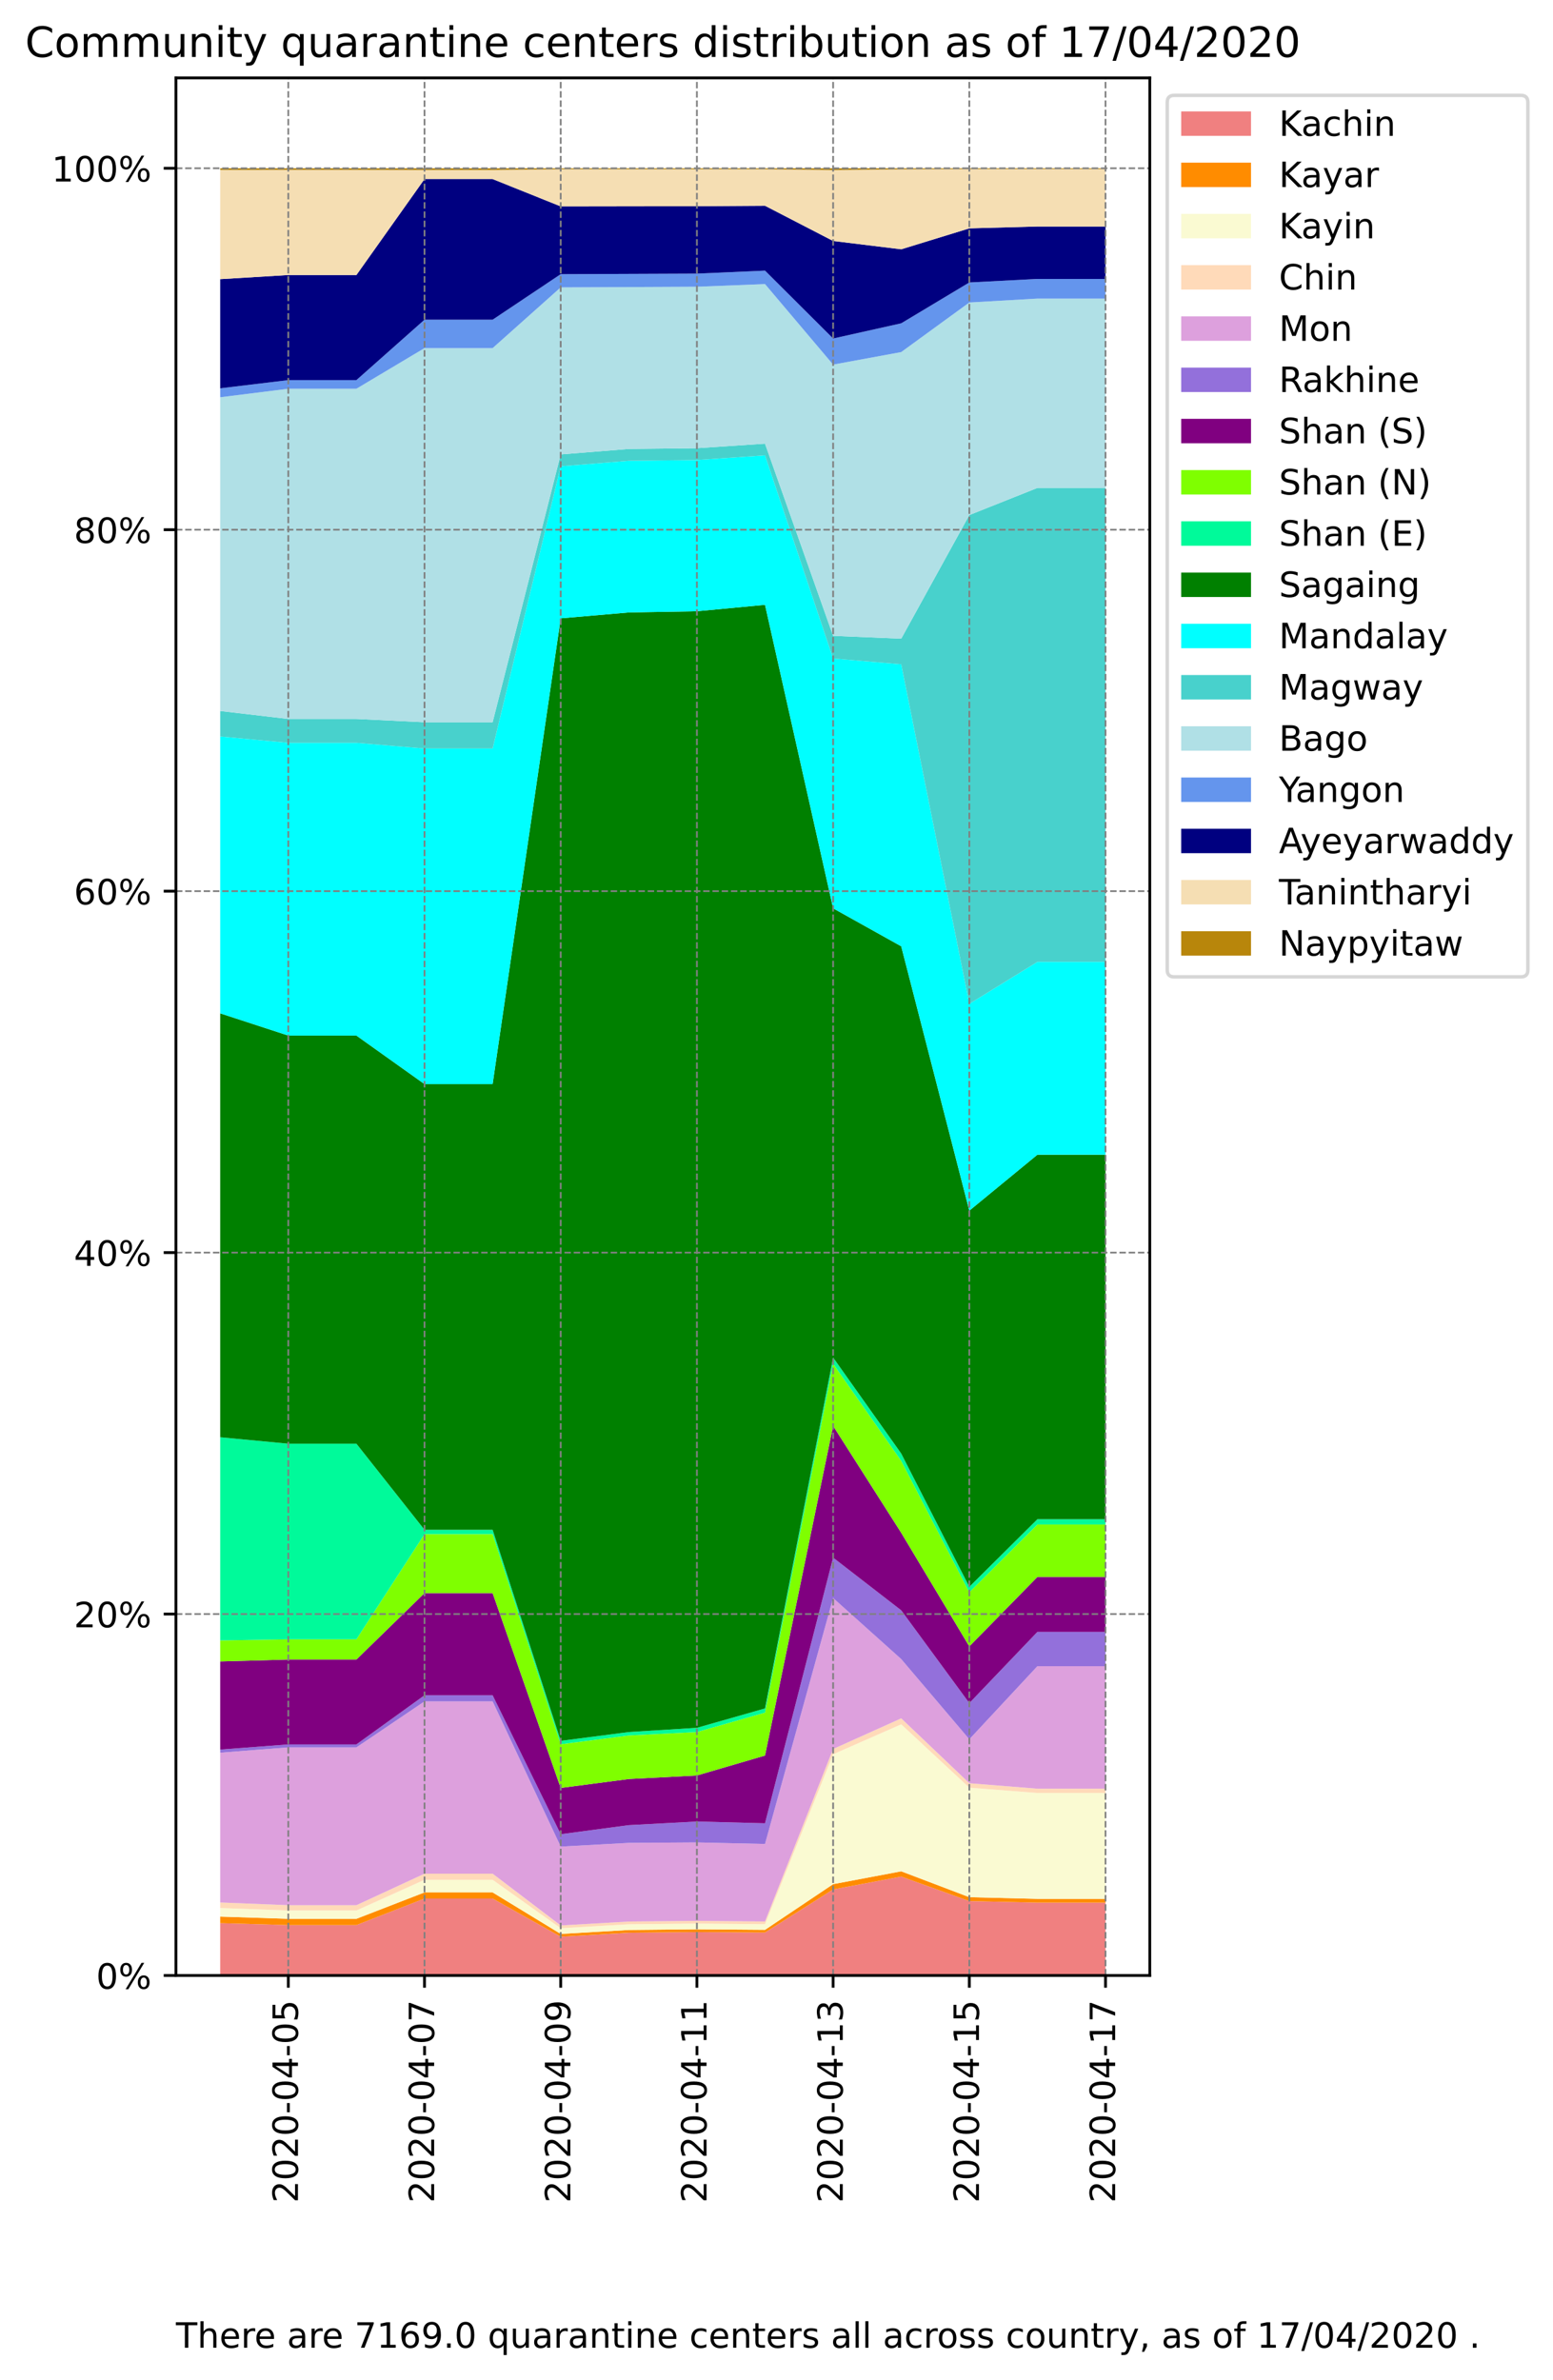 <?xml version="1.0" encoding="utf-8" standalone="no"?>
<!DOCTYPE svg PUBLIC "-//W3C//DTD SVG 1.1//EN"
  "http://www.w3.org/Graphics/SVG/1.1/DTD/svg11.dtd">
<!-- Created with matplotlib (https://matplotlib.org/) -->
<svg height="681.838pt" version="1.1" viewBox="0 0 444.921 681.838" width="444.921pt" xmlns="http://www.w3.org/2000/svg" xmlns:xlink="http://www.w3.org/1999/xlink">
 <defs>
  <style type="text/css">
*{stroke-linecap:butt;stroke-linejoin:round;}
  </style>
 </defs>
 <g id="figure_1">
  <g id="patch_1">
   <path d="M 0 681.838 
L 444.921 681.838 
L 444.921 0 
L 0 0 
z
" style="fill:#ffffff;"/>
  </g>
  <g id="axes_1">
   <g id="patch_2">
    <path d="M 50.404 565.918 
L 329.404 565.918 
L 329.404 22.318 
L 50.404 22.318 
z
" style="fill:#ffffff;"/>
   </g>
   <g id="PolyCollection_1">
    <path clip-path="url(#p8714eb4f74)" d="M 63.086 550.923 
L 63.086 565.918 
L 82.596 565.918 
L 102.107 565.918 
L 121.617 565.918 
L 141.128 565.918 
L 160.638 565.918 
L 180.149 565.918 
L 199.659 565.918 
L 219.169 565.918 
L 238.68 565.918 
L 258.19 565.918 
L 277.701 565.918 
L 297.211 565.918 
L 316.722 565.918 
L 316.722 545.048 
L 316.722 545.048 
L 297.211 545.048 
L 277.701 544.604 
L 258.19 537.581 
L 238.68 541.265 
L 219.169 553.619 
L 199.659 553.474 
L 180.149 553.674 
L 160.638 554.809 
L 141.128 543.866 
L 121.617 543.866 
L 102.107 551.482 
L 82.596 551.482 
L 63.086 550.923 
z
" style="fill:#f08080;"/>
   </g>
   <g id="PolyCollection_2">
    <path clip-path="url(#p8714eb4f74)" d="M 63.086 549.049 
L 63.086 550.923 
L 82.596 551.482 
L 102.107 551.482 
L 121.617 543.866 
L 141.128 543.866 
L 160.638 554.809 
L 180.149 553.674 
L 199.659 553.474 
L 219.169 553.619 
L 238.68 541.265 
L 258.19 537.581 
L 277.701 544.604 
L 297.211 545.048 
L 316.722 545.048 
L 316.722 543.965 
L 316.722 543.965 
L 297.211 543.965 
L 277.701 543.487 
L 258.19 536.073 
L 238.68 539.752 
L 219.169 552.839 
L 199.659 552.685 
L 180.149 552.882 
L 160.638 554.015 
L 141.128 542.114 
L 121.617 542.114 
L 102.107 549.677 
L 82.596 549.677 
L 63.086 549.049 
z
" style="fill:#ff8c00;"/>
   </g>
   <g id="PolyCollection_3">
    <path clip-path="url(#p8714eb4f74)" d="M 63.086 546.583 
L 63.086 549.049 
L 82.596 549.677 
L 102.107 549.677 
L 121.617 542.114 
L 141.128 542.114 
L 160.638 554.015 
L 180.149 552.882 
L 199.659 552.685 
L 219.169 552.839 
L 238.68 539.752 
L 258.19 536.073 
L 277.701 543.487 
L 297.211 543.965 
L 316.722 543.965 
L 316.722 513.634 
L 316.722 513.634 
L 297.211 513.634 
L 277.701 512.112 
L 258.19 493.969 
L 238.68 502.55 
L 219.169 551.232 
L 199.659 551.06 
L 180.149 551.253 
L 160.638 552.381 
L 141.128 538.507 
L 121.617 538.507 
L 102.107 547.303 
L 82.596 547.303 
L 63.086 546.583 
z
" style="fill:#fafad2;"/>
   </g>
   <g id="PolyCollection_4">
    <path clip-path="url(#p8714eb4f74)" d="M 63.086 545.004 
L 63.086 546.583 
L 82.596 547.303 
L 102.107 547.303 
L 121.617 538.507 
L 141.128 538.507 
L 160.638 552.381 
L 180.149 551.253 
L 199.659 551.06 
L 219.169 551.232 
L 238.68 502.55 
L 258.19 493.969 
L 277.701 512.112 
L 297.211 513.634 
L 316.722 513.634 
L 316.722 512.406 
L 316.722 512.406 
L 297.211 512.406 
L 277.701 510.845 
L 258.19 492.26 
L 238.68 501.037 
L 219.169 550.452 
L 199.659 550.271 
L 180.149 550.461 
L 160.638 551.588 
L 141.128 536.755 
L 121.617 536.755 
L 102.107 545.783 
L 82.596 545.783 
L 63.086 545.004 
z
" style="fill:#ffdab9;"/>
   </g>
   <g id="PolyCollection_5">
    <path clip-path="url(#p8714eb4f74)" d="M 63.086 502.092 
L 63.086 545.004 
L 82.596 545.783 
L 102.107 545.783 
L 121.617 536.755 
L 141.128 536.755 
L 160.638 551.588 
L 180.149 550.461 
L 199.659 550.271 
L 219.169 550.452 
L 238.68 501.037 
L 258.19 492.26 
L 277.701 510.845 
L 297.211 512.406 
L 316.722 512.406 
L 316.722 477.309 
L 316.722 477.309 
L 297.211 477.309 
L 277.701 498.251 
L 258.19 475.278 
L 238.68 457.783 
L 219.169 528.24 
L 199.659 527.798 
L 180.149 527.928 
L 160.638 528.995 
L 141.128 487.395 
L 121.617 487.395 
L 102.107 500.575 
L 82.596 500.575 
L 63.086 502.092 
z
" style="fill:#dda0dd;"/>
   </g>
   <g id="PolyCollection_6">
    <path clip-path="url(#p8714eb4f74)" d="M 63.086 501.204 
L 63.086 502.092 
L 82.596 500.575 
L 102.107 500.575 
L 121.617 487.395 
L 141.128 487.395 
L 160.638 528.995 
L 180.149 527.928 
L 199.659 527.798 
L 219.169 528.24 
L 238.68 457.783 
L 258.19 475.278 
L 277.701 498.251 
L 297.211 477.309 
L 316.722 477.309 
L 316.722 467.488 
L 316.722 467.488 
L 297.211 467.488 
L 277.701 487.892 
L 258.19 461.31 
L 238.68 446.213 
L 219.169 522.32 
L 199.659 521.808 
L 180.149 522.853 
L 160.638 525.448 
L 141.128 485.644 
L 121.617 485.644 
L 102.107 499.72 
L 82.596 499.72 
L 63.086 501.204 
z
" style="fill:#9370db;"/>
   </g>
   <g id="PolyCollection_7">
    <path clip-path="url(#p8714eb4f74)" d="M 63.086 475.949 
L 63.086 501.204 
L 82.596 499.72 
L 102.107 499.72 
L 121.617 485.644 
L 141.128 485.644 
L 160.638 525.448 
L 180.149 522.853 
L 199.659 521.808 
L 219.169 522.32 
L 238.68 446.213 
L 258.19 461.31 
L 277.701 487.892 
L 297.211 467.488 
L 316.722 467.488 
L 316.722 451.745 
L 316.722 451.745 
L 297.211 451.745 
L 277.701 471.646 
L 258.19 439.102 
L 238.68 408.477 
L 219.169 502.908 
L 199.659 508.621 
L 180.149 509.631 
L 160.638 512.191 
L 141.128 456.378 
L 121.617 456.378 
L 102.107 475.406 
L 82.596 475.406 
L 63.086 475.949 
z
" style="fill:#800080;"/>
   </g>
   <g id="PolyCollection_8">
    <path clip-path="url(#p8714eb4f74)" d="M 63.086 469.932 
L 63.086 475.949 
L 82.596 475.406 
L 102.107 475.406 
L 121.617 456.378 
L 141.128 456.378 
L 160.638 512.191 
L 180.149 509.631 
L 199.659 508.621 
L 219.169 502.908 
L 238.68 408.477 
L 258.19 439.102 
L 277.701 471.646 
L 297.211 451.745 
L 316.722 451.745 
L 316.722 436.724 
L 316.722 436.724 
L 297.211 436.724 
L 277.701 456.145 
L 258.19 418.502 
L 238.68 390.677 
L 219.169 490.608 
L 199.659 496.178 
L 180.149 497.153 
L 160.638 499.681 
L 141.128 439.478 
L 121.617 439.478 
L 102.107 469.612 
L 82.596 469.612 
L 63.086 469.932 
z
" style="fill:#7fff00;"/>
   </g>
   <g id="PolyCollection_9">
    <path clip-path="url(#p8714eb4f74)" d="M 63.086 411.728 
L 63.086 469.932 
L 82.596 469.612 
L 102.107 469.612 
L 121.617 439.478 
L 141.128 439.478 
L 160.638 499.681 
L 180.149 497.153 
L 199.659 496.178 
L 219.169 490.608 
L 238.68 390.677 
L 258.19 418.502 
L 277.701 456.145 
L 297.211 436.724 
L 316.722 436.724 
L 316.722 435.208 
L 316.722 435.208 
L 297.211 435.208 
L 277.701 454.58 
L 258.19 416.392 
L 238.68 388.897 
L 219.169 489.415 
L 199.659 494.97 
L 180.149 496.176 
L 160.638 498.701 
L 141.128 438.241 
L 121.617 438.241 
L 102.107 413.577 
L 82.596 413.577 
L 63.086 411.728 
z
" style="fill:#00fa9a;"/>
   </g>
   <g id="PolyCollection_10">
    <path clip-path="url(#p8714eb4f74)" d="M 63.086 290.291 
L 63.086 411.728 
L 82.596 413.577 
L 102.107 413.577 
L 121.617 438.241 
L 141.128 438.241 
L 160.638 498.701 
L 180.149 496.176 
L 199.659 494.97 
L 219.169 489.415 
L 238.68 388.897 
L 258.19 416.392 
L 277.701 454.58 
L 297.211 435.208 
L 316.722 435.208 
L 316.722 330.784 
L 316.722 330.784 
L 297.211 330.784 
L 277.701 346.819 
L 258.19 271.086 
L 238.68 260.202 
L 219.169 173.261 
L 199.659 175.102 
L 180.149 175.444 
L 160.638 177.131 
L 141.128 310.565 
L 121.617 310.565 
L 102.107 296.661 
L 82.596 296.661 
L 63.086 290.291 
z
" style="fill:#008000;"/>
   </g>
   <g id="PolyCollection_11">
    <path clip-path="url(#p8714eb4f74)" d="M 63.086 210.976 
L 63.086 290.291 
L 82.596 296.661 
L 102.107 296.661 
L 121.617 310.565 
L 141.128 310.565 
L 160.638 177.131 
L 180.149 175.444 
L 199.659 175.102 
L 219.169 173.261 
L 238.68 260.202 
L 258.19 271.086 
L 277.701 346.819 
L 297.211 330.784 
L 316.722 330.784 
L 316.722 275.539 
L 316.722 275.539 
L 297.211 275.539 
L 277.701 287.573 
L 258.19 190.294 
L 238.68 188.646 
L 219.169 130.443 
L 199.659 131.781 
L 180.149 132.007 
L 160.638 133.579 
L 141.128 214.421 
L 121.617 214.421 
L 102.107 212.797 
L 82.596 212.797 
L 63.086 210.976 
z
" style="fill:#00ffff;"/>
   </g>
   <g id="PolyCollection_12">
    <path clip-path="url(#p8714eb4f74)" d="M 63.086 203.676 
L 63.086 210.976 
L 82.596 212.797 
L 102.107 212.797 
L 121.617 214.421 
L 141.128 214.421 
L 160.638 133.579 
L 180.149 132.007 
L 199.659 131.781 
L 219.169 130.443 
L 238.68 188.646 
L 258.19 190.294 
L 277.701 287.573 
L 297.211 275.539 
L 316.722 275.539 
L 316.722 139.773 
L 316.722 139.773 
L 297.211 139.773 
L 277.701 147.544 
L 258.19 182.958 
L 238.68 182.149 
L 219.169 127.093 
L 199.659 128.392 
L 180.149 128.608 
L 160.638 130.172 
L 141.128 206.898 
L 121.617 206.898 
L 102.107 205.959 
L 82.596 205.959 
L 63.086 203.676 
z
" style="fill:#48d1cc;"/>
   </g>
   <g id="PolyCollection_13">
    <path clip-path="url(#p8714eb4f74)" d="M 63.086 113.806 
L 63.086 203.676 
L 82.596 205.959 
L 102.107 205.959 
L 121.617 206.898 
L 141.128 206.898 
L 160.638 130.172 
L 180.149 128.608 
L 199.659 128.392 
L 219.169 127.093 
L 238.68 182.149 
L 258.19 182.958 
L 277.701 147.544 
L 297.211 139.773 
L 316.722 139.773 
L 316.722 85.539 
L 316.722 85.539 
L 297.211 85.539 
L 277.701 86.658 
L 258.19 100.86 
L 238.68 104.452 
L 219.169 81.384 
L 199.659 82.145 
L 180.149 82.237 
L 160.638 82.326 
L 141.128 99.728 
L 121.617 99.728 
L 102.107 111.363 
L 82.596 111.363 
L 63.086 113.806 
z
" style="fill:#b0e0e6;"/>
   </g>
   <g id="PolyCollection_14">
    <path clip-path="url(#p8714eb4f74)" d="M 63.086 111.241 
L 63.086 113.806 
L 82.596 111.363 
L 102.107 111.363 
L 121.617 99.728 
L 141.128 99.728 
L 160.638 82.326 
L 180.149 82.237 
L 199.659 82.145 
L 219.169 81.384 
L 238.68 104.452 
L 258.19 100.86 
L 277.701 86.658 
L 297.211 85.539 
L 316.722 85.539 
L 316.722 79.907 
L 316.722 79.907 
L 297.211 79.907 
L 277.701 80.92 
L 258.19 92.62 
L 238.68 96.976 
L 219.169 77.529 
L 199.659 78.384 
L 180.149 78.466 
L 160.638 78.545 
L 141.128 91.587 
L 121.617 91.587 
L 102.107 108.894 
L 82.596 108.894 
L 63.086 111.241 
z
" style="fill:#6495ed;"/>
   </g>
   <g id="PolyCollection_15">
    <path clip-path="url(#p8714eb4f74)" d="M 63.086 79.969 
L 63.086 111.241 
L 82.596 108.894 
L 102.107 108.894 
L 121.617 91.587 
L 141.128 91.587 
L 160.638 78.545 
L 180.149 78.466 
L 199.659 78.384 
L 219.169 77.529 
L 238.68 96.976 
L 258.19 92.62 
L 277.701 80.92 
L 297.211 79.907 
L 316.722 79.907 
L 316.722 64.886 
L 316.722 64.886 
L 297.211 64.886 
L 277.701 65.419 
L 258.19 71.417 
L 238.68 69.03 
L 219.169 58.943 
L 199.659 59.069 
L 180.149 59.098 
L 160.638 59.127 
L 141.128 51.295 
L 121.617 51.295 
L 102.107 78.786 
L 82.596 78.786 
L 63.086 79.969 
z
" style="fill:#000080;"/>
   </g>
   <g id="PolyCollection_16">
    <path clip-path="url(#p8714eb4f74)" d="M 63.086 48.697 
L 63.086 79.969 
L 82.596 78.786 
L 102.107 78.786 
L 121.617 51.295 
L 141.128 51.295 
L 160.638 59.127 
L 180.149 59.098 
L 199.659 59.069 
L 219.169 58.943 
L 238.68 69.03 
L 258.19 71.417 
L 277.701 65.419 
L 297.211 64.886 
L 316.722 64.886 
L 316.722 48.42 
L 316.722 48.42 
L 297.211 48.42 
L 277.701 48.427 
L 258.19 48.505 
L 238.68 48.738 
L 219.169 48.479 
L 199.659 48.482 
L 180.149 48.483 
L 160.638 48.484 
L 141.128 48.719 
L 121.617 48.719 
L 102.107 48.679 
L 82.596 48.679 
L 63.086 48.697 
z
" style="fill:#f5deb3;"/>
   </g>
   <g id="PolyCollection_17">
    <path clip-path="url(#p8714eb4f74)" d="M 63.086 48.204 
L 63.086 48.697 
L 82.596 48.679 
L 102.107 48.679 
L 121.617 48.719 
L 141.128 48.719 
L 160.638 48.484 
L 180.149 48.483 
L 199.659 48.482 
L 219.169 48.479 
L 238.68 48.738 
L 258.19 48.505 
L 277.701 48.427 
L 297.211 48.42 
L 316.722 48.42 
L 316.722 48.204 
L 316.722 48.204 
L 297.211 48.204 
L 277.701 48.204 
L 258.19 48.204 
L 238.68 48.204 
L 219.169 48.204 
L 199.659 48.204 
L 180.149 48.204 
L 160.638 48.204 
L 141.128 48.204 
L 121.617 48.204 
L 102.107 48.204 
L 82.596 48.204 
L 63.086 48.204 
z
" style="fill:#b8860b;"/>
   </g>
   <g id="matplotlib.axis_1">
    <g id="xtick_1">
     <g id="line2d_1">
      <path clip-path="url(#p8714eb4f74)" d="M 82.596 565.918 
L 82.596 22.318 
" style="fill:none;stroke:#808080;stroke-dasharray:1.85,0.8;stroke-dashoffset:0;stroke-width:0.5;"/>
     </g>
     <g id="line2d_2">
      <defs>
       <path d="M 0 0 
L 0 3.5 
" id="mca7352c5cd" style="stroke:#000000;stroke-width:0.8;"/>
      </defs>
      <g>
       <use style="stroke:#000000;stroke-width:0.8;" x="82.596" xlink:href="#mca7352c5cd" y="565.918"/>
      </g>
     </g>
     <g id="text_1">
      <!-- 2020-04-05 -->
      <defs>
       <path d="M 19.188 8.297 
L 53.609 8.297 
L 53.609 0 
L 7.328 0 
L 7.328 8.297 
Q 12.938 14.109 22.625 23.891 
Q 32.328 33.688 34.812 36.531 
Q 39.547 41.844 41.422 45.531 
Q 43.312 49.219 43.312 52.781 
Q 43.312 58.594 39.234 62.25 
Q 35.156 65.922 28.609 65.922 
Q 23.969 65.922 18.812 64.312 
Q 13.672 62.703 7.812 59.422 
L 7.812 69.391 
Q 13.766 71.781 18.938 73 
Q 24.125 74.219 28.422 74.219 
Q 39.75 74.219 46.484 68.547 
Q 53.219 62.891 53.219 53.422 
Q 53.219 48.922 51.531 44.891 
Q 49.859 40.875 45.406 35.406 
Q 44.188 33.984 37.641 27.219 
Q 31.109 20.453 19.188 8.297 
z
" id="DejaVuSans-50"/>
       <path d="M 31.781 66.406 
Q 24.172 66.406 20.328 58.906 
Q 16.5 51.422 16.5 36.375 
Q 16.5 21.391 20.328 13.891 
Q 24.172 6.391 31.781 6.391 
Q 39.453 6.391 43.281 13.891 
Q 47.125 21.391 47.125 36.375 
Q 47.125 51.422 43.281 58.906 
Q 39.453 66.406 31.781 66.406 
z
M 31.781 74.219 
Q 44.047 74.219 50.516 64.516 
Q 56.984 54.828 56.984 36.375 
Q 56.984 17.969 50.516 8.266 
Q 44.047 -1.422 31.781 -1.422 
Q 19.531 -1.422 13.062 8.266 
Q 6.594 17.969 6.594 36.375 
Q 6.594 54.828 13.062 64.516 
Q 19.531 74.219 31.781 74.219 
z
" id="DejaVuSans-48"/>
       <path d="M 4.891 31.391 
L 31.203 31.391 
L 31.203 23.391 
L 4.891 23.391 
z
" id="DejaVuSans-45"/>
       <path d="M 37.797 64.312 
L 12.891 25.391 
L 37.797 25.391 
z
M 35.203 72.906 
L 47.609 72.906 
L 47.609 25.391 
L 58.016 25.391 
L 58.016 17.188 
L 47.609 17.188 
L 47.609 0 
L 37.797 0 
L 37.797 17.188 
L 4.891 17.188 
L 4.891 26.703 
z
" id="DejaVuSans-52"/>
       <path d="M 10.797 72.906 
L 49.516 72.906 
L 49.516 64.594 
L 19.828 64.594 
L 19.828 46.734 
Q 21.969 47.469 24.109 47.828 
Q 26.266 48.188 28.422 48.188 
Q 40.625 48.188 47.75 41.5 
Q 54.891 34.812 54.891 23.391 
Q 54.891 11.625 47.562 5.094 
Q 40.234 -1.422 26.906 -1.422 
Q 22.312 -1.422 17.547 -0.641 
Q 12.797 0.141 7.719 1.703 
L 7.719 11.625 
Q 12.109 9.234 16.797 8.062 
Q 21.484 6.891 26.703 6.891 
Q 35.156 6.891 40.078 11.328 
Q 45.016 15.766 45.016 23.391 
Q 45.016 31 40.078 35.438 
Q 35.156 39.891 26.703 39.891 
Q 22.75 39.891 18.812 39.016 
Q 14.891 38.141 10.797 36.281 
z
" id="DejaVuSans-53"/>
      </defs>
      <g transform="translate(85.355 631.034)rotate(-90)scale(0.1 -0.1)">
       <use xlink:href="#DejaVuSans-50"/>
       <use x="63.623" xlink:href="#DejaVuSans-48"/>
       <use x="127.246" xlink:href="#DejaVuSans-50"/>
       <use x="190.869" xlink:href="#DejaVuSans-48"/>
       <use x="254.492" xlink:href="#DejaVuSans-45"/>
       <use x="290.576" xlink:href="#DejaVuSans-48"/>
       <use x="354.199" xlink:href="#DejaVuSans-52"/>
       <use x="417.822" xlink:href="#DejaVuSans-45"/>
       <use x="453.906" xlink:href="#DejaVuSans-48"/>
       <use x="517.529" xlink:href="#DejaVuSans-53"/>
      </g>
     </g>
    </g>
    <g id="xtick_2">
     <g id="line2d_3">
      <path clip-path="url(#p8714eb4f74)" d="M 121.617 565.918 
L 121.617 22.318 
" style="fill:none;stroke:#808080;stroke-dasharray:1.85,0.8;stroke-dashoffset:0;stroke-width:0.5;"/>
     </g>
     <g id="line2d_4">
      <g>
       <use style="stroke:#000000;stroke-width:0.8;" x="121.617" xlink:href="#mca7352c5cd" y="565.918"/>
      </g>
     </g>
     <g id="text_2">
      <!-- 2020-04-07 -->
      <defs>
       <path d="M 8.203 72.906 
L 55.078 72.906 
L 55.078 68.703 
L 28.609 0 
L 18.312 0 
L 43.219 64.594 
L 8.203 64.594 
z
" id="DejaVuSans-55"/>
      </defs>
      <g transform="translate(124.376 631.034)rotate(-90)scale(0.1 -0.1)">
       <use xlink:href="#DejaVuSans-50"/>
       <use x="63.623" xlink:href="#DejaVuSans-48"/>
       <use x="127.246" xlink:href="#DejaVuSans-50"/>
       <use x="190.869" xlink:href="#DejaVuSans-48"/>
       <use x="254.492" xlink:href="#DejaVuSans-45"/>
       <use x="290.576" xlink:href="#DejaVuSans-48"/>
       <use x="354.199" xlink:href="#DejaVuSans-52"/>
       <use x="417.822" xlink:href="#DejaVuSans-45"/>
       <use x="453.906" xlink:href="#DejaVuSans-48"/>
       <use x="517.529" xlink:href="#DejaVuSans-55"/>
      </g>
     </g>
    </g>
    <g id="xtick_3">
     <g id="line2d_5">
      <path clip-path="url(#p8714eb4f74)" d="M 160.638 565.918 
L 160.638 22.318 
" style="fill:none;stroke:#808080;stroke-dasharray:1.85,0.8;stroke-dashoffset:0;stroke-width:0.5;"/>
     </g>
     <g id="line2d_6">
      <g>
       <use style="stroke:#000000;stroke-width:0.8;" x="160.638" xlink:href="#mca7352c5cd" y="565.918"/>
      </g>
     </g>
     <g id="text_3">
      <!-- 2020-04-09 -->
      <defs>
       <path d="M 10.984 1.516 
L 10.984 10.5 
Q 14.703 8.734 18.5 7.812 
Q 22.312 6.891 25.984 6.891 
Q 35.75 6.891 40.891 13.453 
Q 46.047 20.016 46.781 33.406 
Q 43.953 29.203 39.594 26.953 
Q 35.25 24.703 29.984 24.703 
Q 19.047 24.703 12.672 31.312 
Q 6.297 37.938 6.297 49.422 
Q 6.297 60.641 12.938 67.422 
Q 19.578 74.219 30.609 74.219 
Q 43.266 74.219 49.922 64.516 
Q 56.594 54.828 56.594 36.375 
Q 56.594 19.141 48.406 8.859 
Q 40.234 -1.422 26.422 -1.422 
Q 22.703 -1.422 18.891 -0.688 
Q 15.094 0.047 10.984 1.516 
z
M 30.609 32.422 
Q 37.25 32.422 41.125 36.953 
Q 45.016 41.5 45.016 49.422 
Q 45.016 57.281 41.125 61.844 
Q 37.25 66.406 30.609 66.406 
Q 23.969 66.406 20.094 61.844 
Q 16.219 57.281 16.219 49.422 
Q 16.219 41.5 20.094 36.953 
Q 23.969 32.422 30.609 32.422 
z
" id="DejaVuSans-57"/>
      </defs>
      <g transform="translate(163.397 631.034)rotate(-90)scale(0.1 -0.1)">
       <use xlink:href="#DejaVuSans-50"/>
       <use x="63.623" xlink:href="#DejaVuSans-48"/>
       <use x="127.246" xlink:href="#DejaVuSans-50"/>
       <use x="190.869" xlink:href="#DejaVuSans-48"/>
       <use x="254.492" xlink:href="#DejaVuSans-45"/>
       <use x="290.576" xlink:href="#DejaVuSans-48"/>
       <use x="354.199" xlink:href="#DejaVuSans-52"/>
       <use x="417.822" xlink:href="#DejaVuSans-45"/>
       <use x="453.906" xlink:href="#DejaVuSans-48"/>
       <use x="517.529" xlink:href="#DejaVuSans-57"/>
      </g>
     </g>
    </g>
    <g id="xtick_4">
     <g id="line2d_7">
      <path clip-path="url(#p8714eb4f74)" d="M 199.659 565.918 
L 199.659 22.318 
" style="fill:none;stroke:#808080;stroke-dasharray:1.85,0.8;stroke-dashoffset:0;stroke-width:0.5;"/>
     </g>
     <g id="line2d_8">
      <g>
       <use style="stroke:#000000;stroke-width:0.8;" x="199.659" xlink:href="#mca7352c5cd" y="565.918"/>
      </g>
     </g>
     <g id="text_4">
      <!-- 2020-04-11 -->
      <defs>
       <path d="M 12.406 8.297 
L 28.516 8.297 
L 28.516 63.922 
L 10.984 60.406 
L 10.984 69.391 
L 28.422 72.906 
L 38.281 72.906 
L 38.281 8.297 
L 54.391 8.297 
L 54.391 0 
L 12.406 0 
z
" id="DejaVuSans-49"/>
      </defs>
      <g transform="translate(202.418 631.034)rotate(-90)scale(0.1 -0.1)">
       <use xlink:href="#DejaVuSans-50"/>
       <use x="63.623" xlink:href="#DejaVuSans-48"/>
       <use x="127.246" xlink:href="#DejaVuSans-50"/>
       <use x="190.869" xlink:href="#DejaVuSans-48"/>
       <use x="254.492" xlink:href="#DejaVuSans-45"/>
       <use x="290.576" xlink:href="#DejaVuSans-48"/>
       <use x="354.199" xlink:href="#DejaVuSans-52"/>
       <use x="417.822" xlink:href="#DejaVuSans-45"/>
       <use x="453.906" xlink:href="#DejaVuSans-49"/>
       <use x="517.529" xlink:href="#DejaVuSans-49"/>
      </g>
     </g>
    </g>
    <g id="xtick_5">
     <g id="line2d_9">
      <path clip-path="url(#p8714eb4f74)" d="M 238.68 565.918 
L 238.68 22.318 
" style="fill:none;stroke:#808080;stroke-dasharray:1.85,0.8;stroke-dashoffset:0;stroke-width:0.5;"/>
     </g>
     <g id="line2d_10">
      <g>
       <use style="stroke:#000000;stroke-width:0.8;" x="238.68" xlink:href="#mca7352c5cd" y="565.918"/>
      </g>
     </g>
     <g id="text_5">
      <!-- 2020-04-13 -->
      <defs>
       <path d="M 40.578 39.312 
Q 47.656 37.797 51.625 33 
Q 55.609 28.219 55.609 21.188 
Q 55.609 10.406 48.188 4.484 
Q 40.766 -1.422 27.094 -1.422 
Q 22.516 -1.422 17.656 -0.516 
Q 12.797 0.391 7.625 2.203 
L 7.625 11.719 
Q 11.719 9.328 16.594 8.109 
Q 21.484 6.891 26.812 6.891 
Q 36.078 6.891 40.938 10.547 
Q 45.797 14.203 45.797 21.188 
Q 45.797 27.641 41.281 31.266 
Q 36.766 34.906 28.719 34.906 
L 20.219 34.906 
L 20.219 43.016 
L 29.109 43.016 
Q 36.375 43.016 40.234 45.922 
Q 44.094 48.828 44.094 54.297 
Q 44.094 59.906 40.109 62.906 
Q 36.141 65.922 28.719 65.922 
Q 24.656 65.922 20.016 65.031 
Q 15.375 64.156 9.812 62.312 
L 9.812 71.094 
Q 15.438 72.656 20.344 73.438 
Q 25.25 74.219 29.594 74.219 
Q 40.828 74.219 47.359 69.109 
Q 53.906 64.016 53.906 55.328 
Q 53.906 49.266 50.438 45.094 
Q 46.969 40.922 40.578 39.312 
z
" id="DejaVuSans-51"/>
      </defs>
      <g transform="translate(241.439 631.034)rotate(-90)scale(0.1 -0.1)">
       <use xlink:href="#DejaVuSans-50"/>
       <use x="63.623" xlink:href="#DejaVuSans-48"/>
       <use x="127.246" xlink:href="#DejaVuSans-50"/>
       <use x="190.869" xlink:href="#DejaVuSans-48"/>
       <use x="254.492" xlink:href="#DejaVuSans-45"/>
       <use x="290.576" xlink:href="#DejaVuSans-48"/>
       <use x="354.199" xlink:href="#DejaVuSans-52"/>
       <use x="417.822" xlink:href="#DejaVuSans-45"/>
       <use x="453.906" xlink:href="#DejaVuSans-49"/>
       <use x="517.529" xlink:href="#DejaVuSans-51"/>
      </g>
     </g>
    </g>
    <g id="xtick_6">
     <g id="line2d_11">
      <path clip-path="url(#p8714eb4f74)" d="M 277.701 565.918 
L 277.701 22.318 
" style="fill:none;stroke:#808080;stroke-dasharray:1.85,0.8;stroke-dashoffset:0;stroke-width:0.5;"/>
     </g>
     <g id="line2d_12">
      <g>
       <use style="stroke:#000000;stroke-width:0.8;" x="277.701" xlink:href="#mca7352c5cd" y="565.918"/>
      </g>
     </g>
     <g id="text_6">
      <!-- 2020-04-15 -->
      <g transform="translate(280.46 631.034)rotate(-90)scale(0.1 -0.1)">
       <use xlink:href="#DejaVuSans-50"/>
       <use x="63.623" xlink:href="#DejaVuSans-48"/>
       <use x="127.246" xlink:href="#DejaVuSans-50"/>
       <use x="190.869" xlink:href="#DejaVuSans-48"/>
       <use x="254.492" xlink:href="#DejaVuSans-45"/>
       <use x="290.576" xlink:href="#DejaVuSans-48"/>
       <use x="354.199" xlink:href="#DejaVuSans-52"/>
       <use x="417.822" xlink:href="#DejaVuSans-45"/>
       <use x="453.906" xlink:href="#DejaVuSans-49"/>
       <use x="517.529" xlink:href="#DejaVuSans-53"/>
      </g>
     </g>
    </g>
    <g id="xtick_7">
     <g id="line2d_13">
      <path clip-path="url(#p8714eb4f74)" d="M 316.722 565.918 
L 316.722 22.318 
" style="fill:none;stroke:#808080;stroke-dasharray:1.85,0.8;stroke-dashoffset:0;stroke-width:0.5;"/>
     </g>
     <g id="line2d_14">
      <g>
       <use style="stroke:#000000;stroke-width:0.8;" x="316.722" xlink:href="#mca7352c5cd" y="565.918"/>
      </g>
     </g>
     <g id="text_7">
      <!-- 2020-04-17 -->
      <g transform="translate(319.481 631.034)rotate(-90)scale(0.1 -0.1)">
       <use xlink:href="#DejaVuSans-50"/>
       <use x="63.623" xlink:href="#DejaVuSans-48"/>
       <use x="127.246" xlink:href="#DejaVuSans-50"/>
       <use x="190.869" xlink:href="#DejaVuSans-48"/>
       <use x="254.492" xlink:href="#DejaVuSans-45"/>
       <use x="290.576" xlink:href="#DejaVuSans-48"/>
       <use x="354.199" xlink:href="#DejaVuSans-52"/>
       <use x="417.822" xlink:href="#DejaVuSans-45"/>
       <use x="453.906" xlink:href="#DejaVuSans-49"/>
       <use x="517.529" xlink:href="#DejaVuSans-55"/>
      </g>
     </g>
    </g>
   </g>
   <g id="matplotlib.axis_2">
    <g id="ytick_1">
     <g id="line2d_15">
      <path clip-path="url(#p8714eb4f74)" d="M 50.404 565.918 
L 329.404 565.918 
" style="fill:none;stroke:#808080;stroke-dasharray:1.85,0.8;stroke-dashoffset:0;stroke-width:0.5;"/>
     </g>
     <g id="line2d_16">
      <defs>
       <path d="M 0 0 
L -3.5 0 
" id="mddb8580ffd" style="stroke:#000000;stroke-width:0.8;"/>
      </defs>
      <g>
       <use style="stroke:#000000;stroke-width:0.8;" x="50.404" xlink:href="#mddb8580ffd" y="565.918"/>
      </g>
     </g>
     <g id="text_8">
      <!-- 0% -->
      <defs>
       <path d="M 72.703 32.078 
Q 68.453 32.078 66.031 28.469 
Q 63.625 24.859 63.625 18.406 
Q 63.625 12.062 66.031 8.422 
Q 68.453 4.781 72.703 4.781 
Q 76.859 4.781 79.266 8.422 
Q 81.688 12.062 81.688 18.406 
Q 81.688 24.812 79.266 28.438 
Q 76.859 32.078 72.703 32.078 
z
M 72.703 38.281 
Q 80.422 38.281 84.953 32.906 
Q 89.5 27.547 89.5 18.406 
Q 89.5 9.281 84.938 3.922 
Q 80.375 -1.422 72.703 -1.422 
Q 64.891 -1.422 60.344 3.922 
Q 55.812 9.281 55.812 18.406 
Q 55.812 27.594 60.375 32.938 
Q 64.938 38.281 72.703 38.281 
z
M 22.312 68.016 
Q 18.109 68.016 15.688 64.375 
Q 13.281 60.75 13.281 54.391 
Q 13.281 47.953 15.672 44.328 
Q 18.062 40.719 22.312 40.719 
Q 26.562 40.719 28.969 44.328 
Q 31.391 47.953 31.391 54.391 
Q 31.391 60.688 28.953 64.344 
Q 26.516 68.016 22.312 68.016 
z
M 66.406 74.219 
L 74.219 74.219 
L 28.609 -1.422 
L 20.797 -1.422 
z
M 22.312 74.219 
Q 30.031 74.219 34.609 68.875 
Q 39.203 63.531 39.203 54.391 
Q 39.203 45.172 34.641 39.844 
Q 30.078 34.516 22.312 34.516 
Q 14.547 34.516 10.031 39.859 
Q 5.516 45.219 5.516 54.391 
Q 5.516 63.484 10.047 68.844 
Q 14.594 74.219 22.312 74.219 
z
" id="DejaVuSans-37"/>
      </defs>
      <g transform="translate(27.54 569.717)scale(0.1 -0.1)">
       <use xlink:href="#DejaVuSans-48"/>
       <use x="63.623" xlink:href="#DejaVuSans-37"/>
      </g>
     </g>
    </g>
    <g id="ytick_2">
     <g id="line2d_17">
      <path clip-path="url(#p8714eb4f74)" d="M 50.404 462.375 
L 329.404 462.375 
" style="fill:none;stroke:#808080;stroke-dasharray:1.85,0.8;stroke-dashoffset:0;stroke-width:0.5;"/>
     </g>
     <g id="line2d_18">
      <g>
       <use style="stroke:#000000;stroke-width:0.8;" x="50.404" xlink:href="#mddb8580ffd" y="462.375"/>
      </g>
     </g>
     <g id="text_9">
      <!-- 20% -->
      <g transform="translate(21.177 466.174)scale(0.1 -0.1)">
       <use xlink:href="#DejaVuSans-50"/>
       <use x="63.623" xlink:href="#DejaVuSans-48"/>
       <use x="127.246" xlink:href="#DejaVuSans-37"/>
      </g>
     </g>
    </g>
    <g id="ytick_3">
     <g id="line2d_19">
      <path clip-path="url(#p8714eb4f74)" d="M 50.404 358.832 
L 329.404 358.832 
" style="fill:none;stroke:#808080;stroke-dasharray:1.85,0.8;stroke-dashoffset:0;stroke-width:0.5;"/>
     </g>
     <g id="line2d_20">
      <g>
       <use style="stroke:#000000;stroke-width:0.8;" x="50.404" xlink:href="#mddb8580ffd" y="358.832"/>
      </g>
     </g>
     <g id="text_10">
      <!-- 40% -->
      <g transform="translate(21.177 362.632)scale(0.1 -0.1)">
       <use xlink:href="#DejaVuSans-52"/>
       <use x="63.623" xlink:href="#DejaVuSans-48"/>
       <use x="127.246" xlink:href="#DejaVuSans-37"/>
      </g>
     </g>
    </g>
    <g id="ytick_4">
     <g id="line2d_21">
      <path clip-path="url(#p8714eb4f74)" d="M 50.404 255.29 
L 329.404 255.29 
" style="fill:none;stroke:#808080;stroke-dasharray:1.85,0.8;stroke-dashoffset:0;stroke-width:0.5;"/>
     </g>
     <g id="line2d_22">
      <g>
       <use style="stroke:#000000;stroke-width:0.8;" x="50.404" xlink:href="#mddb8580ffd" y="255.29"/>
      </g>
     </g>
     <g id="text_11">
      <!-- 60% -->
      <defs>
       <path d="M 33.016 40.375 
Q 26.375 40.375 22.484 35.828 
Q 18.609 31.297 18.609 23.391 
Q 18.609 15.531 22.484 10.953 
Q 26.375 6.391 33.016 6.391 
Q 39.656 6.391 43.531 10.953 
Q 47.406 15.531 47.406 23.391 
Q 47.406 31.297 43.531 35.828 
Q 39.656 40.375 33.016 40.375 
z
M 52.594 71.297 
L 52.594 62.312 
Q 48.875 64.062 45.094 64.984 
Q 41.312 65.922 37.594 65.922 
Q 27.828 65.922 22.672 59.328 
Q 17.531 52.734 16.797 39.406 
Q 19.672 43.656 24.016 45.922 
Q 28.375 48.188 33.594 48.188 
Q 44.578 48.188 50.953 41.516 
Q 57.328 34.859 57.328 23.391 
Q 57.328 12.156 50.688 5.359 
Q 44.047 -1.422 33.016 -1.422 
Q 20.359 -1.422 13.672 8.266 
Q 6.984 17.969 6.984 36.375 
Q 6.984 53.656 15.188 63.938 
Q 23.391 74.219 37.203 74.219 
Q 40.922 74.219 44.703 73.484 
Q 48.484 72.75 52.594 71.297 
z
" id="DejaVuSans-54"/>
      </defs>
      <g transform="translate(21.177 259.089)scale(0.1 -0.1)">
       <use xlink:href="#DejaVuSans-54"/>
       <use x="63.623" xlink:href="#DejaVuSans-48"/>
       <use x="127.246" xlink:href="#DejaVuSans-37"/>
      </g>
     </g>
    </g>
    <g id="ytick_5">
     <g id="line2d_23">
      <path clip-path="url(#p8714eb4f74)" d="M 50.404 151.747 
L 329.404 151.747 
" style="fill:none;stroke:#808080;stroke-dasharray:1.85,0.8;stroke-dashoffset:0;stroke-width:0.5;"/>
     </g>
     <g id="line2d_24">
      <g>
       <use style="stroke:#000000;stroke-width:0.8;" x="50.404" xlink:href="#mddb8580ffd" y="151.747"/>
      </g>
     </g>
     <g id="text_12">
      <!-- 80% -->
      <defs>
       <path d="M 31.781 34.625 
Q 24.75 34.625 20.719 30.859 
Q 16.703 27.094 16.703 20.516 
Q 16.703 13.922 20.719 10.156 
Q 24.75 6.391 31.781 6.391 
Q 38.812 6.391 42.859 10.172 
Q 46.922 13.969 46.922 20.516 
Q 46.922 27.094 42.891 30.859 
Q 38.875 34.625 31.781 34.625 
z
M 21.922 38.812 
Q 15.578 40.375 12.031 44.719 
Q 8.5 49.078 8.5 55.328 
Q 8.5 64.062 14.719 69.141 
Q 20.953 74.219 31.781 74.219 
Q 42.672 74.219 48.875 69.141 
Q 55.078 64.062 55.078 55.328 
Q 55.078 49.078 51.531 44.719 
Q 48 40.375 41.703 38.812 
Q 48.828 37.156 52.797 32.312 
Q 56.781 27.484 56.781 20.516 
Q 56.781 9.906 50.312 4.234 
Q 43.844 -1.422 31.781 -1.422 
Q 19.734 -1.422 13.25 4.234 
Q 6.781 9.906 6.781 20.516 
Q 6.781 27.484 10.781 32.312 
Q 14.797 37.156 21.922 38.812 
z
M 18.312 54.391 
Q 18.312 48.734 21.844 45.562 
Q 25.391 42.391 31.781 42.391 
Q 38.141 42.391 41.719 45.562 
Q 45.312 48.734 45.312 54.391 
Q 45.312 60.062 41.719 63.234 
Q 38.141 66.406 31.781 66.406 
Q 25.391 66.406 21.844 63.234 
Q 18.312 60.062 18.312 54.391 
z
" id="DejaVuSans-56"/>
      </defs>
      <g transform="translate(21.177 155.546)scale(0.1 -0.1)">
       <use xlink:href="#DejaVuSans-56"/>
       <use x="63.623" xlink:href="#DejaVuSans-48"/>
       <use x="127.246" xlink:href="#DejaVuSans-37"/>
      </g>
     </g>
    </g>
    <g id="ytick_6">
     <g id="line2d_25">
      <path clip-path="url(#p8714eb4f74)" d="M 50.404 48.204 
L 329.404 48.204 
" style="fill:none;stroke:#808080;stroke-dasharray:1.85,0.8;stroke-dashoffset:0;stroke-width:0.5;"/>
     </g>
     <g id="line2d_26">
      <g>
       <use style="stroke:#000000;stroke-width:0.8;" x="50.404" xlink:href="#mddb8580ffd" y="48.204"/>
      </g>
     </g>
     <g id="text_13">
      <!-- 100% -->
      <g transform="translate(14.815 52.003)scale(0.1 -0.1)">
       <use xlink:href="#DejaVuSans-49"/>
       <use x="63.623" xlink:href="#DejaVuSans-48"/>
       <use x="127.246" xlink:href="#DejaVuSans-48"/>
       <use x="190.869" xlink:href="#DejaVuSans-37"/>
      </g>
     </g>
    </g>
   </g>
   <g id="patch_3">
    <path d="M 50.404 565.918 
L 50.404 22.318 
" style="fill:none;stroke:#000000;stroke-linecap:square;stroke-linejoin:miter;stroke-width:0.8;"/>
   </g>
   <g id="patch_4">
    <path d="M 329.404 565.918 
L 329.404 22.318 
" style="fill:none;stroke:#000000;stroke-linecap:square;stroke-linejoin:miter;stroke-width:0.8;"/>
   </g>
   <g id="patch_5">
    <path d="M 50.404 565.918 
L 329.404 565.918 
" style="fill:none;stroke:#000000;stroke-linecap:square;stroke-linejoin:miter;stroke-width:0.8;"/>
   </g>
   <g id="patch_6">
    <path d="M 50.404 22.318 
L 329.404 22.318 
" style="fill:none;stroke:#000000;stroke-linecap:square;stroke-linejoin:miter;stroke-width:0.8;"/>
   </g>
   <g id="text_14">
    <!-- There are 7169.0 quarantine centers all across country, as of 17/04/2020 . -->
    <defs>
     <path d="M -0.297 72.906 
L 61.375 72.906 
L 61.375 64.594 
L 35.5 64.594 
L 35.5 0 
L 25.594 0 
L 25.594 64.594 
L -0.297 64.594 
z
" id="DejaVuSans-84"/>
     <path d="M 54.891 33.016 
L 54.891 0 
L 45.906 0 
L 45.906 32.719 
Q 45.906 40.484 42.875 44.328 
Q 39.844 48.188 33.797 48.188 
Q 26.516 48.188 22.312 43.547 
Q 18.109 38.922 18.109 30.906 
L 18.109 0 
L 9.078 0 
L 9.078 75.984 
L 18.109 75.984 
L 18.109 46.188 
Q 21.344 51.125 25.703 53.562 
Q 30.078 56 35.797 56 
Q 45.219 56 50.047 50.172 
Q 54.891 44.344 54.891 33.016 
z
" id="DejaVuSans-104"/>
     <path d="M 56.203 29.594 
L 56.203 25.203 
L 14.891 25.203 
Q 15.484 15.922 20.484 11.062 
Q 25.484 6.203 34.422 6.203 
Q 39.594 6.203 44.453 7.469 
Q 49.312 8.734 54.109 11.281 
L 54.109 2.781 
Q 49.266 0.734 44.188 -0.344 
Q 39.109 -1.422 33.891 -1.422 
Q 20.797 -1.422 13.156 6.188 
Q 5.516 13.812 5.516 26.812 
Q 5.516 40.234 12.766 48.109 
Q 20.016 56 32.328 56 
Q 43.359 56 49.781 48.891 
Q 56.203 41.797 56.203 29.594 
z
M 47.219 32.234 
Q 47.125 39.594 43.094 43.984 
Q 39.062 48.391 32.422 48.391 
Q 24.906 48.391 20.391 44.141 
Q 15.875 39.891 15.188 32.172 
z
" id="DejaVuSans-101"/>
     <path d="M 41.109 46.297 
Q 39.594 47.172 37.812 47.578 
Q 36.031 48 33.891 48 
Q 26.266 48 22.188 43.047 
Q 18.109 38.094 18.109 28.812 
L 18.109 0 
L 9.078 0 
L 9.078 54.688 
L 18.109 54.688 
L 18.109 46.188 
Q 20.953 51.172 25.484 53.578 
Q 30.031 56 36.531 56 
Q 37.453 56 38.578 55.875 
Q 39.703 55.766 41.062 55.516 
z
" id="DejaVuSans-114"/>
     <path id="DejaVuSans-32"/>
     <path d="M 34.281 27.484 
Q 23.391 27.484 19.188 25 
Q 14.984 22.516 14.984 16.5 
Q 14.984 11.719 18.141 8.906 
Q 21.297 6.109 26.703 6.109 
Q 34.188 6.109 38.703 11.406 
Q 43.219 16.703 43.219 25.484 
L 43.219 27.484 
z
M 52.203 31.203 
L 52.203 0 
L 43.219 0 
L 43.219 8.297 
Q 40.141 3.328 35.547 0.953 
Q 30.953 -1.422 24.312 -1.422 
Q 15.922 -1.422 10.953 3.297 
Q 6 8.016 6 15.922 
Q 6 25.141 12.172 29.828 
Q 18.359 34.516 30.609 34.516 
L 43.219 34.516 
L 43.219 35.406 
Q 43.219 41.609 39.141 45 
Q 35.062 48.391 27.688 48.391 
Q 23 48.391 18.547 47.266 
Q 14.109 46.141 10.016 43.891 
L 10.016 52.203 
Q 14.938 54.109 19.578 55.047 
Q 24.219 56 28.609 56 
Q 40.484 56 46.344 49.844 
Q 52.203 43.703 52.203 31.203 
z
" id="DejaVuSans-97"/>
     <path d="M 10.688 12.406 
L 21 12.406 
L 21 0 
L 10.688 0 
z
" id="DejaVuSans-46"/>
     <path d="M 14.797 27.297 
Q 14.797 17.391 18.875 11.75 
Q 22.953 6.109 30.078 6.109 
Q 37.203 6.109 41.297 11.75 
Q 45.406 17.391 45.406 27.297 
Q 45.406 37.203 41.297 42.844 
Q 37.203 48.484 30.078 48.484 
Q 22.953 48.484 18.875 42.844 
Q 14.797 37.203 14.797 27.297 
z
M 45.406 8.203 
Q 42.578 3.328 38.25 0.953 
Q 33.938 -1.422 27.875 -1.422 
Q 17.969 -1.422 11.734 6.484 
Q 5.516 14.406 5.516 27.297 
Q 5.516 40.188 11.734 48.094 
Q 17.969 56 27.875 56 
Q 33.938 56 38.25 53.625 
Q 42.578 51.266 45.406 46.391 
L 45.406 54.688 
L 54.391 54.688 
L 54.391 -20.797 
L 45.406 -20.797 
z
" id="DejaVuSans-113"/>
     <path d="M 8.5 21.578 
L 8.5 54.688 
L 17.484 54.688 
L 17.484 21.922 
Q 17.484 14.156 20.5 10.266 
Q 23.531 6.391 29.594 6.391 
Q 36.859 6.391 41.078 11.031 
Q 45.312 15.672 45.312 23.688 
L 45.312 54.688 
L 54.297 54.688 
L 54.297 0 
L 45.312 0 
L 45.312 8.406 
Q 42.047 3.422 37.719 1 
Q 33.406 -1.422 27.688 -1.422 
Q 18.266 -1.422 13.375 4.438 
Q 8.5 10.297 8.5 21.578 
z
M 31.109 56 
z
" id="DejaVuSans-117"/>
     <path d="M 54.891 33.016 
L 54.891 0 
L 45.906 0 
L 45.906 32.719 
Q 45.906 40.484 42.875 44.328 
Q 39.844 48.188 33.797 48.188 
Q 26.516 48.188 22.312 43.547 
Q 18.109 38.922 18.109 30.906 
L 18.109 0 
L 9.078 0 
L 9.078 54.688 
L 18.109 54.688 
L 18.109 46.188 
Q 21.344 51.125 25.703 53.562 
Q 30.078 56 35.797 56 
Q 45.219 56 50.047 50.172 
Q 54.891 44.344 54.891 33.016 
z
" id="DejaVuSans-110"/>
     <path d="M 18.312 70.219 
L 18.312 54.688 
L 36.812 54.688 
L 36.812 47.703 
L 18.312 47.703 
L 18.312 18.016 
Q 18.312 11.328 20.141 9.422 
Q 21.969 7.516 27.594 7.516 
L 36.812 7.516 
L 36.812 0 
L 27.594 0 
Q 17.188 0 13.234 3.875 
Q 9.281 7.766 9.281 18.016 
L 9.281 47.703 
L 2.688 47.703 
L 2.688 54.688 
L 9.281 54.688 
L 9.281 70.219 
z
" id="DejaVuSans-116"/>
     <path d="M 9.422 54.688 
L 18.406 54.688 
L 18.406 0 
L 9.422 0 
z
M 9.422 75.984 
L 18.406 75.984 
L 18.406 64.594 
L 9.422 64.594 
z
" id="DejaVuSans-105"/>
     <path d="M 48.781 52.594 
L 48.781 44.188 
Q 44.969 46.297 41.141 47.344 
Q 37.312 48.391 33.406 48.391 
Q 24.656 48.391 19.812 42.844 
Q 14.984 37.312 14.984 27.297 
Q 14.984 17.281 19.812 11.734 
Q 24.656 6.203 33.406 6.203 
Q 37.312 6.203 41.141 7.25 
Q 44.969 8.297 48.781 10.406 
L 48.781 2.094 
Q 45.016 0.344 40.984 -0.531 
Q 36.969 -1.422 32.422 -1.422 
Q 20.062 -1.422 12.781 6.344 
Q 5.516 14.109 5.516 27.297 
Q 5.516 40.672 12.859 48.328 
Q 20.219 56 33.016 56 
Q 37.156 56 41.109 55.141 
Q 45.062 54.297 48.781 52.594 
z
" id="DejaVuSans-99"/>
     <path d="M 44.281 53.078 
L 44.281 44.578 
Q 40.484 46.531 36.375 47.5 
Q 32.281 48.484 27.875 48.484 
Q 21.188 48.484 17.844 46.438 
Q 14.5 44.391 14.5 40.281 
Q 14.5 37.156 16.891 35.375 
Q 19.281 33.594 26.516 31.984 
L 29.594 31.297 
Q 39.156 29.25 43.188 25.516 
Q 47.219 21.781 47.219 15.094 
Q 47.219 7.469 41.188 3.016 
Q 35.156 -1.422 24.609 -1.422 
Q 20.219 -1.422 15.453 -0.562 
Q 10.688 0.297 5.422 2 
L 5.422 11.281 
Q 10.406 8.688 15.234 7.391 
Q 20.062 6.109 24.812 6.109 
Q 31.156 6.109 34.562 8.281 
Q 37.984 10.453 37.984 14.406 
Q 37.984 18.062 35.516 20.016 
Q 33.062 21.969 24.703 23.781 
L 21.578 24.516 
Q 13.234 26.266 9.516 29.906 
Q 5.812 33.547 5.812 39.891 
Q 5.812 47.609 11.281 51.797 
Q 16.75 56 26.812 56 
Q 31.781 56 36.172 55.266 
Q 40.578 54.547 44.281 53.078 
z
" id="DejaVuSans-115"/>
     <path d="M 9.422 75.984 
L 18.406 75.984 
L 18.406 0 
L 9.422 0 
z
" id="DejaVuSans-108"/>
     <path d="M 30.609 48.391 
Q 23.391 48.391 19.188 42.75 
Q 14.984 37.109 14.984 27.297 
Q 14.984 17.484 19.156 11.844 
Q 23.344 6.203 30.609 6.203 
Q 37.797 6.203 41.984 11.859 
Q 46.188 17.531 46.188 27.297 
Q 46.188 37.016 41.984 42.703 
Q 37.797 48.391 30.609 48.391 
z
M 30.609 56 
Q 42.328 56 49.016 48.375 
Q 55.719 40.766 55.719 27.297 
Q 55.719 13.875 49.016 6.219 
Q 42.328 -1.422 30.609 -1.422 
Q 18.844 -1.422 12.172 6.219 
Q 5.516 13.875 5.516 27.297 
Q 5.516 40.766 12.172 48.375 
Q 18.844 56 30.609 56 
z
" id="DejaVuSans-111"/>
     <path d="M 32.172 -5.078 
Q 28.375 -14.844 24.75 -17.812 
Q 21.141 -20.797 15.094 -20.797 
L 7.906 -20.797 
L 7.906 -13.281 
L 13.188 -13.281 
Q 16.891 -13.281 18.938 -11.516 
Q 21 -9.766 23.484 -3.219 
L 25.094 0.875 
L 2.984 54.688 
L 12.5 54.688 
L 29.594 11.922 
L 46.688 54.688 
L 56.203 54.688 
z
" id="DejaVuSans-121"/>
     <path d="M 11.719 12.406 
L 22.016 12.406 
L 22.016 4 
L 14.016 -11.625 
L 7.719 -11.625 
L 11.719 4 
z
" id="DejaVuSans-44"/>
     <path d="M 37.109 75.984 
L 37.109 68.5 
L 28.516 68.5 
Q 23.688 68.5 21.797 66.547 
Q 19.922 64.594 19.922 59.516 
L 19.922 54.688 
L 34.719 54.688 
L 34.719 47.703 
L 19.922 47.703 
L 19.922 0 
L 10.891 0 
L 10.891 47.703 
L 2.297 47.703 
L 2.297 54.688 
L 10.891 54.688 
L 10.891 58.5 
Q 10.891 67.625 15.141 71.797 
Q 19.391 75.984 28.609 75.984 
z
" id="DejaVuSans-102"/>
     <path d="M 25.391 72.906 
L 33.688 72.906 
L 8.297 -9.281 
L 0 -9.281 
z
" id="DejaVuSans-47"/>
    </defs>
    <g transform="translate(50.404 672.558)scale(0.1 -0.1)">
     <use xlink:href="#DejaVuSans-84"/>
     <use x="61.084" xlink:href="#DejaVuSans-104"/>
     <use x="124.463" xlink:href="#DejaVuSans-101"/>
     <use x="185.986" xlink:href="#DejaVuSans-114"/>
     <use x="224.85" xlink:href="#DejaVuSans-101"/>
     <use x="286.373" xlink:href="#DejaVuSans-32"/>
     <use x="318.16" xlink:href="#DejaVuSans-97"/>
     <use x="379.439" xlink:href="#DejaVuSans-114"/>
     <use x="418.303" xlink:href="#DejaVuSans-101"/>
     <use x="479.826" xlink:href="#DejaVuSans-32"/>
     <use x="511.613" xlink:href="#DejaVuSans-55"/>
     <use x="575.236" xlink:href="#DejaVuSans-49"/>
     <use x="638.859" xlink:href="#DejaVuSans-54"/>
     <use x="702.482" xlink:href="#DejaVuSans-57"/>
     <use x="766.105" xlink:href="#DejaVuSans-46"/>
     <use x="797.893" xlink:href="#DejaVuSans-48"/>
     <use x="861.516" xlink:href="#DejaVuSans-32"/>
     <use x="893.303" xlink:href="#DejaVuSans-113"/>
     <use x="956.779" xlink:href="#DejaVuSans-117"/>
     <use x="1020.158" xlink:href="#DejaVuSans-97"/>
     <use x="1081.438" xlink:href="#DejaVuSans-114"/>
     <use x="1122.551" xlink:href="#DejaVuSans-97"/>
     <use x="1183.83" xlink:href="#DejaVuSans-110"/>
     <use x="1247.209" xlink:href="#DejaVuSans-116"/>
     <use x="1286.418" xlink:href="#DejaVuSans-105"/>
     <use x="1314.201" xlink:href="#DejaVuSans-110"/>
     <use x="1377.58" xlink:href="#DejaVuSans-101"/>
     <use x="1439.104" xlink:href="#DejaVuSans-32"/>
     <use x="1470.891" xlink:href="#DejaVuSans-99"/>
     <use x="1525.871" xlink:href="#DejaVuSans-101"/>
     <use x="1587.395" xlink:href="#DejaVuSans-110"/>
     <use x="1650.773" xlink:href="#DejaVuSans-116"/>
     <use x="1689.982" xlink:href="#DejaVuSans-101"/>
     <use x="1751.506" xlink:href="#DejaVuSans-114"/>
     <use x="1792.619" xlink:href="#DejaVuSans-115"/>
     <use x="1844.719" xlink:href="#DejaVuSans-32"/>
     <use x="1876.506" xlink:href="#DejaVuSans-97"/>
     <use x="1937.785" xlink:href="#DejaVuSans-108"/>
     <use x="1965.568" xlink:href="#DejaVuSans-108"/>
     <use x="1993.352" xlink:href="#DejaVuSans-32"/>
     <use x="2025.139" xlink:href="#DejaVuSans-97"/>
     <use x="2086.418" xlink:href="#DejaVuSans-99"/>
     <use x="2141.398" xlink:href="#DejaVuSans-114"/>
     <use x="2180.262" xlink:href="#DejaVuSans-111"/>
     <use x="2241.443" xlink:href="#DejaVuSans-115"/>
     <use x="2293.543" xlink:href="#DejaVuSans-115"/>
     <use x="2345.643" xlink:href="#DejaVuSans-32"/>
     <use x="2377.43" xlink:href="#DejaVuSans-99"/>
     <use x="2432.41" xlink:href="#DejaVuSans-111"/>
     <use x="2493.592" xlink:href="#DejaVuSans-117"/>
     <use x="2556.971" xlink:href="#DejaVuSans-110"/>
     <use x="2620.35" xlink:href="#DejaVuSans-116"/>
     <use x="2659.559" xlink:href="#DejaVuSans-114"/>
     <use x="2700.672" xlink:href="#DejaVuSans-121"/>
     <use x="2759.852" xlink:href="#DejaVuSans-44"/>
     <use x="2791.639" xlink:href="#DejaVuSans-32"/>
     <use x="2823.426" xlink:href="#DejaVuSans-97"/>
     <use x="2884.705" xlink:href="#DejaVuSans-115"/>
     <use x="2936.805" xlink:href="#DejaVuSans-32"/>
     <use x="2968.592" xlink:href="#DejaVuSans-111"/>
     <use x="3029.773" xlink:href="#DejaVuSans-102"/>
     <use x="3064.979" xlink:href="#DejaVuSans-32"/>
     <use x="3096.766" xlink:href="#DejaVuSans-49"/>
     <use x="3160.389" xlink:href="#DejaVuSans-55"/>
     <use x="3224.012" xlink:href="#DejaVuSans-47"/>
     <use x="3257.703" xlink:href="#DejaVuSans-48"/>
     <use x="3321.326" xlink:href="#DejaVuSans-52"/>
     <use x="3384.949" xlink:href="#DejaVuSans-47"/>
     <use x="3418.641" xlink:href="#DejaVuSans-50"/>
     <use x="3482.264" xlink:href="#DejaVuSans-48"/>
     <use x="3545.887" xlink:href="#DejaVuSans-50"/>
     <use x="3609.51" xlink:href="#DejaVuSans-48"/>
     <use x="3673.133" xlink:href="#DejaVuSans-32"/>
     <use x="3704.92" xlink:href="#DejaVuSans-46"/>
    </g>
   </g>
   <g id="text_15">
    <!-- Community quarantine centers distribution as of 17/04/2020 -->
    <defs>
     <path d="M 64.406 67.281 
L 64.406 56.891 
Q 59.422 61.531 53.781 63.812 
Q 48.141 66.109 41.797 66.109 
Q 29.297 66.109 22.656 58.469 
Q 16.016 50.828 16.016 36.375 
Q 16.016 21.969 22.656 14.328 
Q 29.297 6.688 41.797 6.688 
Q 48.141 6.688 53.781 8.984 
Q 59.422 11.281 64.406 15.922 
L 64.406 5.609 
Q 59.234 2.094 53.438 0.328 
Q 47.656 -1.422 41.219 -1.422 
Q 24.656 -1.422 15.125 8.703 
Q 5.609 18.844 5.609 36.375 
Q 5.609 53.953 15.125 64.078 
Q 24.656 74.219 41.219 74.219 
Q 47.75 74.219 53.531 72.484 
Q 59.328 70.75 64.406 67.281 
z
" id="DejaVuSans-67"/>
     <path d="M 52 44.188 
Q 55.375 50.25 60.062 53.125 
Q 64.75 56 71.094 56 
Q 79.641 56 84.281 50.016 
Q 88.922 44.047 88.922 33.016 
L 88.922 0 
L 79.891 0 
L 79.891 32.719 
Q 79.891 40.578 77.094 44.375 
Q 74.312 48.188 68.609 48.188 
Q 61.625 48.188 57.562 43.547 
Q 53.516 38.922 53.516 30.906 
L 53.516 0 
L 44.484 0 
L 44.484 32.719 
Q 44.484 40.625 41.703 44.406 
Q 38.922 48.188 33.109 48.188 
Q 26.219 48.188 22.156 43.531 
Q 18.109 38.875 18.109 30.906 
L 18.109 0 
L 9.078 0 
L 9.078 54.688 
L 18.109 54.688 
L 18.109 46.188 
Q 21.188 51.219 25.484 53.609 
Q 29.781 56 35.688 56 
Q 41.656 56 45.828 52.969 
Q 50 49.953 52 44.188 
z
" id="DejaVuSans-109"/>
     <path d="M 45.406 46.391 
L 45.406 75.984 
L 54.391 75.984 
L 54.391 0 
L 45.406 0 
L 45.406 8.203 
Q 42.578 3.328 38.25 0.953 
Q 33.938 -1.422 27.875 -1.422 
Q 17.969 -1.422 11.734 6.484 
Q 5.516 14.406 5.516 27.297 
Q 5.516 40.188 11.734 48.094 
Q 17.969 56 27.875 56 
Q 33.938 56 38.25 53.625 
Q 42.578 51.266 45.406 46.391 
z
M 14.797 27.297 
Q 14.797 17.391 18.875 11.75 
Q 22.953 6.109 30.078 6.109 
Q 37.203 6.109 41.297 11.75 
Q 45.406 17.391 45.406 27.297 
Q 45.406 37.203 41.297 42.844 
Q 37.203 48.484 30.078 48.484 
Q 22.953 48.484 18.875 42.844 
Q 14.797 37.203 14.797 27.297 
z
" id="DejaVuSans-100"/>
     <path d="M 48.688 27.297 
Q 48.688 37.203 44.609 42.844 
Q 40.531 48.484 33.406 48.484 
Q 26.266 48.484 22.188 42.844 
Q 18.109 37.203 18.109 27.297 
Q 18.109 17.391 22.188 11.75 
Q 26.266 6.109 33.406 6.109 
Q 40.531 6.109 44.609 11.75 
Q 48.688 17.391 48.688 27.297 
z
M 18.109 46.391 
Q 20.953 51.266 25.266 53.625 
Q 29.594 56 35.594 56 
Q 45.562 56 51.781 48.094 
Q 58.016 40.188 58.016 27.297 
Q 58.016 14.406 51.781 6.484 
Q 45.562 -1.422 35.594 -1.422 
Q 29.594 -1.422 25.266 0.953 
Q 20.953 3.328 18.109 8.203 
L 18.109 0 
L 9.078 0 
L 9.078 75.984 
L 18.109 75.984 
z
" id="DejaVuSans-98"/>
    </defs>
    <g transform="translate(7.2 16.318)scale(0.12 -0.12)">
     <use xlink:href="#DejaVuSans-67"/>
     <use x="69.824" xlink:href="#DejaVuSans-111"/>
     <use x="131.006" xlink:href="#DejaVuSans-109"/>
     <use x="228.418" xlink:href="#DejaVuSans-109"/>
     <use x="325.83" xlink:href="#DejaVuSans-117"/>
     <use x="389.209" xlink:href="#DejaVuSans-110"/>
     <use x="452.588" xlink:href="#DejaVuSans-105"/>
     <use x="480.371" xlink:href="#DejaVuSans-116"/>
     <use x="519.58" xlink:href="#DejaVuSans-121"/>
     <use x="578.76" xlink:href="#DejaVuSans-32"/>
     <use x="610.547" xlink:href="#DejaVuSans-113"/>
     <use x="674.023" xlink:href="#DejaVuSans-117"/>
     <use x="737.402" xlink:href="#DejaVuSans-97"/>
     <use x="798.682" xlink:href="#DejaVuSans-114"/>
     <use x="839.795" xlink:href="#DejaVuSans-97"/>
     <use x="901.074" xlink:href="#DejaVuSans-110"/>
     <use x="964.453" xlink:href="#DejaVuSans-116"/>
     <use x="1003.662" xlink:href="#DejaVuSans-105"/>
     <use x="1031.445" xlink:href="#DejaVuSans-110"/>
     <use x="1094.824" xlink:href="#DejaVuSans-101"/>
     <use x="1156.348" xlink:href="#DejaVuSans-32"/>
     <use x="1188.135" xlink:href="#DejaVuSans-99"/>
     <use x="1243.115" xlink:href="#DejaVuSans-101"/>
     <use x="1304.639" xlink:href="#DejaVuSans-110"/>
     <use x="1368.018" xlink:href="#DejaVuSans-116"/>
     <use x="1407.227" xlink:href="#DejaVuSans-101"/>
     <use x="1468.75" xlink:href="#DejaVuSans-114"/>
     <use x="1509.863" xlink:href="#DejaVuSans-115"/>
     <use x="1561.963" xlink:href="#DejaVuSans-32"/>
     <use x="1593.75" xlink:href="#DejaVuSans-100"/>
     <use x="1657.227" xlink:href="#DejaVuSans-105"/>
     <use x="1685.01" xlink:href="#DejaVuSans-115"/>
     <use x="1737.109" xlink:href="#DejaVuSans-116"/>
     <use x="1776.318" xlink:href="#DejaVuSans-114"/>
     <use x="1817.432" xlink:href="#DejaVuSans-105"/>
     <use x="1845.215" xlink:href="#DejaVuSans-98"/>
     <use x="1908.691" xlink:href="#DejaVuSans-117"/>
     <use x="1972.07" xlink:href="#DejaVuSans-116"/>
     <use x="2011.279" xlink:href="#DejaVuSans-105"/>
     <use x="2039.062" xlink:href="#DejaVuSans-111"/>
     <use x="2100.244" xlink:href="#DejaVuSans-110"/>
     <use x="2163.623" xlink:href="#DejaVuSans-32"/>
     <use x="2195.41" xlink:href="#DejaVuSans-97"/>
     <use x="2256.689" xlink:href="#DejaVuSans-115"/>
     <use x="2308.789" xlink:href="#DejaVuSans-32"/>
     <use x="2340.576" xlink:href="#DejaVuSans-111"/>
     <use x="2401.758" xlink:href="#DejaVuSans-102"/>
     <use x="2436.963" xlink:href="#DejaVuSans-32"/>
     <use x="2468.75" xlink:href="#DejaVuSans-49"/>
     <use x="2532.373" xlink:href="#DejaVuSans-55"/>
     <use x="2595.996" xlink:href="#DejaVuSans-47"/>
     <use x="2629.688" xlink:href="#DejaVuSans-48"/>
     <use x="2693.311" xlink:href="#DejaVuSans-52"/>
     <use x="2756.934" xlink:href="#DejaVuSans-47"/>
     <use x="2790.625" xlink:href="#DejaVuSans-50"/>
     <use x="2854.248" xlink:href="#DejaVuSans-48"/>
     <use x="2917.871" xlink:href="#DejaVuSans-50"/>
     <use x="2981.494" xlink:href="#DejaVuSans-48"/>
    </g>
   </g>
   <g id="legend_1">
    <g id="patch_7">
     <path d="M 336.404 279.846 
L 435.721 279.846 
Q 437.721 279.846 437.721 277.846 
L 437.721 29.318 
Q 437.721 27.318 435.721 27.318 
L 336.404 27.318 
Q 334.404 27.318 334.404 29.318 
L 334.404 277.846 
Q 334.404 279.846 336.404 279.846 
z
" style="fill:#ffffff;opacity:0.8;stroke:#cccccc;stroke-linejoin:miter;"/>
    </g>
    <g id="patch_8">
     <path d="M 338.404 38.917 
L 358.404 38.917 
L 358.404 31.917 
L 338.404 31.917 
z
" style="fill:#f08080;"/>
    </g>
    <g id="text_16">
     <!-- Kachin -->
     <defs>
      <path d="M 9.812 72.906 
L 19.672 72.906 
L 19.672 42.094 
L 52.391 72.906 
L 65.094 72.906 
L 28.906 38.922 
L 67.672 0 
L 54.688 0 
L 19.672 35.109 
L 19.672 0 
L 9.812 0 
z
" id="DejaVuSans-75"/>
     </defs>
     <g transform="translate(366.404 38.917)scale(0.1 -0.1)">
      <use xlink:href="#DejaVuSans-75"/>
      <use x="63.826" xlink:href="#DejaVuSans-97"/>
      <use x="125.105" xlink:href="#DejaVuSans-99"/>
      <use x="180.086" xlink:href="#DejaVuSans-104"/>
      <use x="243.465" xlink:href="#DejaVuSans-105"/>
      <use x="271.248" xlink:href="#DejaVuSans-110"/>
     </g>
    </g>
    <g id="patch_9">
     <path d="M 338.404 53.595 
L 358.404 53.595 
L 358.404 46.595 
L 338.404 46.595 
z
" style="fill:#ff8c00;"/>
    </g>
    <g id="text_17">
     <!-- Kayar -->
     <g transform="translate(366.404 53.595)scale(0.1 -0.1)">
      <use xlink:href="#DejaVuSans-75"/>
      <use x="63.826" xlink:href="#DejaVuSans-97"/>
      <use x="125.105" xlink:href="#DejaVuSans-121"/>
      <use x="184.285" xlink:href="#DejaVuSans-97"/>
      <use x="245.564" xlink:href="#DejaVuSans-114"/>
     </g>
    </g>
    <g id="patch_10">
     <path d="M 338.404 68.273 
L 358.404 68.273 
L 358.404 61.273 
L 338.404 61.273 
z
" style="fill:#fafad2;"/>
    </g>
    <g id="text_18">
     <!-- Kayin -->
     <g transform="translate(366.404 68.273)scale(0.1 -0.1)">
      <use xlink:href="#DejaVuSans-75"/>
      <use x="63.826" xlink:href="#DejaVuSans-97"/>
      <use x="125.105" xlink:href="#DejaVuSans-121"/>
      <use x="184.285" xlink:href="#DejaVuSans-105"/>
      <use x="212.068" xlink:href="#DejaVuSans-110"/>
     </g>
    </g>
    <g id="patch_11">
     <path d="M 338.404 82.951 
L 358.404 82.951 
L 358.404 75.951 
L 338.404 75.951 
z
" style="fill:#ffdab9;"/>
    </g>
    <g id="text_19">
     <!-- Chin -->
     <g transform="translate(366.404 82.951)scale(0.1 -0.1)">
      <use xlink:href="#DejaVuSans-67"/>
      <use x="69.824" xlink:href="#DejaVuSans-104"/>
      <use x="133.203" xlink:href="#DejaVuSans-105"/>
      <use x="160.986" xlink:href="#DejaVuSans-110"/>
     </g>
    </g>
    <g id="patch_12">
     <path d="M 338.404 97.629 
L 358.404 97.629 
L 358.404 90.629 
L 338.404 90.629 
z
" style="fill:#dda0dd;"/>
    </g>
    <g id="text_20">
     <!-- Mon -->
     <defs>
      <path d="M 9.812 72.906 
L 24.516 72.906 
L 43.109 23.297 
L 61.812 72.906 
L 76.516 72.906 
L 76.516 0 
L 66.891 0 
L 66.891 64.016 
L 48.094 14.016 
L 38.188 14.016 
L 19.391 64.016 
L 19.391 0 
L 9.812 0 
z
" id="DejaVuSans-77"/>
     </defs>
     <g transform="translate(366.404 97.629)scale(0.1 -0.1)">
      <use xlink:href="#DejaVuSans-77"/>
      <use x="86.279" xlink:href="#DejaVuSans-111"/>
      <use x="147.461" xlink:href="#DejaVuSans-110"/>
     </g>
    </g>
    <g id="patch_13">
     <path d="M 338.404 112.307 
L 358.404 112.307 
L 358.404 105.307 
L 338.404 105.307 
z
" style="fill:#9370db;"/>
    </g>
    <g id="text_21">
     <!-- Rakhine -->
     <defs>
      <path d="M 44.391 34.188 
Q 47.562 33.109 50.562 29.594 
Q 53.562 26.078 56.594 19.922 
L 66.609 0 
L 56 0 
L 46.688 18.703 
Q 43.062 26.031 39.672 28.422 
Q 36.281 30.812 30.422 30.812 
L 19.672 30.812 
L 19.672 0 
L 9.812 0 
L 9.812 72.906 
L 32.078 72.906 
Q 44.578 72.906 50.734 67.672 
Q 56.891 62.453 56.891 51.906 
Q 56.891 45.016 53.688 40.469 
Q 50.484 35.938 44.391 34.188 
z
M 19.672 64.797 
L 19.672 38.922 
L 32.078 38.922 
Q 39.203 38.922 42.844 42.219 
Q 46.484 45.516 46.484 51.906 
Q 46.484 58.297 42.844 61.547 
Q 39.203 64.797 32.078 64.797 
z
" id="DejaVuSans-82"/>
      <path d="M 9.078 75.984 
L 18.109 75.984 
L 18.109 31.109 
L 44.922 54.688 
L 56.391 54.688 
L 27.391 29.109 
L 57.625 0 
L 45.906 0 
L 18.109 26.703 
L 18.109 0 
L 9.078 0 
z
" id="DejaVuSans-107"/>
     </defs>
     <g transform="translate(366.404 112.307)scale(0.1 -0.1)">
      <use xlink:href="#DejaVuSans-82"/>
      <use x="67.232" xlink:href="#DejaVuSans-97"/>
      <use x="128.512" xlink:href="#DejaVuSans-107"/>
      <use x="186.422" xlink:href="#DejaVuSans-104"/>
      <use x="249.801" xlink:href="#DejaVuSans-105"/>
      <use x="277.584" xlink:href="#DejaVuSans-110"/>
      <use x="340.963" xlink:href="#DejaVuSans-101"/>
     </g>
    </g>
    <g id="patch_14">
     <path d="M 338.404 126.985 
L 358.404 126.985 
L 358.404 119.985 
L 338.404 119.985 
z
" style="fill:#800080;"/>
    </g>
    <g id="text_22">
     <!-- Shan (S) -->
     <defs>
      <path d="M 53.516 70.516 
L 53.516 60.891 
Q 47.906 63.578 42.922 64.891 
Q 37.938 66.219 33.297 66.219 
Q 25.25 66.219 20.875 63.094 
Q 16.5 59.969 16.5 54.203 
Q 16.5 49.359 19.406 46.891 
Q 22.312 44.438 30.422 42.922 
L 36.375 41.703 
Q 47.406 39.594 52.656 34.297 
Q 57.906 29 57.906 20.125 
Q 57.906 9.516 50.797 4.047 
Q 43.703 -1.422 29.984 -1.422 
Q 24.812 -1.422 18.969 -0.25 
Q 13.141 0.922 6.891 3.219 
L 6.891 13.375 
Q 12.891 10.016 18.656 8.297 
Q 24.422 6.594 29.984 6.594 
Q 38.422 6.594 43.016 9.906 
Q 47.609 13.234 47.609 19.391 
Q 47.609 24.75 44.312 27.781 
Q 41.016 30.812 33.5 32.328 
L 27.484 33.5 
Q 16.453 35.688 11.516 40.375 
Q 6.594 45.062 6.594 53.422 
Q 6.594 63.094 13.406 68.656 
Q 20.219 74.219 32.172 74.219 
Q 37.312 74.219 42.625 73.281 
Q 47.953 72.359 53.516 70.516 
z
" id="DejaVuSans-83"/>
      <path d="M 31 75.875 
Q 24.469 64.656 21.281 53.656 
Q 18.109 42.672 18.109 31.391 
Q 18.109 20.125 21.312 9.062 
Q 24.516 -2 31 -13.188 
L 23.188 -13.188 
Q 15.875 -1.703 12.234 9.375 
Q 8.594 20.453 8.594 31.391 
Q 8.594 42.281 12.203 53.312 
Q 15.828 64.359 23.188 75.875 
z
" id="DejaVuSans-40"/>
      <path d="M 8.016 75.875 
L 15.828 75.875 
Q 23.141 64.359 26.781 53.312 
Q 30.422 42.281 30.422 31.391 
Q 30.422 20.453 26.781 9.375 
Q 23.141 -1.703 15.828 -13.188 
L 8.016 -13.188 
Q 14.5 -2 17.703 9.062 
Q 20.906 20.125 20.906 31.391 
Q 20.906 42.672 17.703 53.656 
Q 14.5 64.656 8.016 75.875 
z
" id="DejaVuSans-41"/>
     </defs>
     <g transform="translate(366.404 126.985)scale(0.1 -0.1)">
      <use xlink:href="#DejaVuSans-83"/>
      <use x="63.477" xlink:href="#DejaVuSans-104"/>
      <use x="126.855" xlink:href="#DejaVuSans-97"/>
      <use x="188.135" xlink:href="#DejaVuSans-110"/>
      <use x="251.514" xlink:href="#DejaVuSans-32"/>
      <use x="283.301" xlink:href="#DejaVuSans-40"/>
      <use x="322.314" xlink:href="#DejaVuSans-83"/>
      <use x="385.791" xlink:href="#DejaVuSans-41"/>
     </g>
    </g>
    <g id="patch_15">
     <path d="M 338.404 141.663 
L 358.404 141.663 
L 358.404 134.663 
L 338.404 134.663 
z
" style="fill:#7fff00;"/>
    </g>
    <g id="text_23">
     <!-- Shan (N) -->
     <defs>
      <path d="M 9.812 72.906 
L 23.094 72.906 
L 55.422 11.922 
L 55.422 72.906 
L 64.984 72.906 
L 64.984 0 
L 51.703 0 
L 19.391 60.984 
L 19.391 0 
L 9.812 0 
z
" id="DejaVuSans-78"/>
     </defs>
     <g transform="translate(366.404 141.663)scale(0.1 -0.1)">
      <use xlink:href="#DejaVuSans-83"/>
      <use x="63.477" xlink:href="#DejaVuSans-104"/>
      <use x="126.855" xlink:href="#DejaVuSans-97"/>
      <use x="188.135" xlink:href="#DejaVuSans-110"/>
      <use x="251.514" xlink:href="#DejaVuSans-32"/>
      <use x="283.301" xlink:href="#DejaVuSans-40"/>
      <use x="322.314" xlink:href="#DejaVuSans-78"/>
      <use x="397.119" xlink:href="#DejaVuSans-41"/>
     </g>
    </g>
    <g id="patch_16">
     <path d="M 338.404 156.342 
L 358.404 156.342 
L 358.404 149.342 
L 338.404 149.342 
z
" style="fill:#00fa9a;"/>
    </g>
    <g id="text_24">
     <!-- Shan (E) -->
     <defs>
      <path d="M 9.812 72.906 
L 55.906 72.906 
L 55.906 64.594 
L 19.672 64.594 
L 19.672 43.016 
L 54.391 43.016 
L 54.391 34.719 
L 19.672 34.719 
L 19.672 8.297 
L 56.781 8.297 
L 56.781 0 
L 9.812 0 
z
" id="DejaVuSans-69"/>
     </defs>
     <g transform="translate(366.404 156.342)scale(0.1 -0.1)">
      <use xlink:href="#DejaVuSans-83"/>
      <use x="63.477" xlink:href="#DejaVuSans-104"/>
      <use x="126.855" xlink:href="#DejaVuSans-97"/>
      <use x="188.135" xlink:href="#DejaVuSans-110"/>
      <use x="251.514" xlink:href="#DejaVuSans-32"/>
      <use x="283.301" xlink:href="#DejaVuSans-40"/>
      <use x="322.314" xlink:href="#DejaVuSans-69"/>
      <use x="385.498" xlink:href="#DejaVuSans-41"/>
     </g>
    </g>
    <g id="patch_17">
     <path d="M 338.404 171.02 
L 358.404 171.02 
L 358.404 164.02 
L 338.404 164.02 
z
" style="fill:#008000;"/>
    </g>
    <g id="text_25">
     <!-- Sagaing -->
     <defs>
      <path d="M 45.406 27.984 
Q 45.406 37.75 41.375 43.109 
Q 37.359 48.484 30.078 48.484 
Q 22.859 48.484 18.828 43.109 
Q 14.797 37.75 14.797 27.984 
Q 14.797 18.266 18.828 12.891 
Q 22.859 7.516 30.078 7.516 
Q 37.359 7.516 41.375 12.891 
Q 45.406 18.266 45.406 27.984 
z
M 54.391 6.781 
Q 54.391 -7.172 48.188 -13.984 
Q 42 -20.797 29.203 -20.797 
Q 24.469 -20.797 20.266 -20.094 
Q 16.062 -19.391 12.109 -17.922 
L 12.109 -9.188 
Q 16.062 -11.328 19.922 -12.344 
Q 23.781 -13.375 27.781 -13.375 
Q 36.625 -13.375 41.016 -8.766 
Q 45.406 -4.156 45.406 5.172 
L 45.406 9.625 
Q 42.625 4.781 38.281 2.391 
Q 33.938 0 27.875 0 
Q 17.828 0 11.672 7.656 
Q 5.516 15.328 5.516 27.984 
Q 5.516 40.672 11.672 48.328 
Q 17.828 56 27.875 56 
Q 33.938 56 38.281 53.609 
Q 42.625 51.219 45.406 46.391 
L 45.406 54.688 
L 54.391 54.688 
z
" id="DejaVuSans-103"/>
     </defs>
     <g transform="translate(366.404 171.02)scale(0.1 -0.1)">
      <use xlink:href="#DejaVuSans-83"/>
      <use x="63.477" xlink:href="#DejaVuSans-97"/>
      <use x="124.756" xlink:href="#DejaVuSans-103"/>
      <use x="188.232" xlink:href="#DejaVuSans-97"/>
      <use x="249.512" xlink:href="#DejaVuSans-105"/>
      <use x="277.295" xlink:href="#DejaVuSans-110"/>
      <use x="340.674" xlink:href="#DejaVuSans-103"/>
     </g>
    </g>
    <g id="patch_18">
     <path d="M 338.404 185.698 
L 358.404 185.698 
L 358.404 178.698 
L 338.404 178.698 
z
" style="fill:#00ffff;"/>
    </g>
    <g id="text_26">
     <!-- Mandalay -->
     <g transform="translate(366.404 185.698)scale(0.1 -0.1)">
      <use xlink:href="#DejaVuSans-77"/>
      <use x="86.279" xlink:href="#DejaVuSans-97"/>
      <use x="147.559" xlink:href="#DejaVuSans-110"/>
      <use x="210.938" xlink:href="#DejaVuSans-100"/>
      <use x="274.414" xlink:href="#DejaVuSans-97"/>
      <use x="335.693" xlink:href="#DejaVuSans-108"/>
      <use x="363.477" xlink:href="#DejaVuSans-97"/>
      <use x="424.756" xlink:href="#DejaVuSans-121"/>
     </g>
    </g>
    <g id="patch_19">
     <path d="M 338.404 200.376 
L 358.404 200.376 
L 358.404 193.376 
L 338.404 193.376 
z
" style="fill:#48d1cc;"/>
    </g>
    <g id="text_27">
     <!-- Magway -->
     <defs>
      <path d="M 4.203 54.688 
L 13.188 54.688 
L 24.422 12.016 
L 35.594 54.688 
L 46.188 54.688 
L 57.422 12.016 
L 68.609 54.688 
L 77.594 54.688 
L 63.281 0 
L 52.688 0 
L 40.922 44.828 
L 29.109 0 
L 18.5 0 
z
" id="DejaVuSans-119"/>
     </defs>
     <g transform="translate(366.404 200.376)scale(0.1 -0.1)">
      <use xlink:href="#DejaVuSans-77"/>
      <use x="86.279" xlink:href="#DejaVuSans-97"/>
      <use x="147.559" xlink:href="#DejaVuSans-103"/>
      <use x="211.035" xlink:href="#DejaVuSans-119"/>
      <use x="292.822" xlink:href="#DejaVuSans-97"/>
      <use x="354.102" xlink:href="#DejaVuSans-121"/>
     </g>
    </g>
    <g id="patch_20">
     <path d="M 338.404 215.054 
L 358.404 215.054 
L 358.404 208.054 
L 338.404 208.054 
z
" style="fill:#b0e0e6;"/>
    </g>
    <g id="text_28">
     <!-- Bago -->
     <defs>
      <path d="M 19.672 34.812 
L 19.672 8.109 
L 35.5 8.109 
Q 43.453 8.109 47.281 11.406 
Q 51.125 14.703 51.125 21.484 
Q 51.125 28.328 47.281 31.562 
Q 43.453 34.812 35.5 34.812 
z
M 19.672 64.797 
L 19.672 42.828 
L 34.281 42.828 
Q 41.5 42.828 45.031 45.531 
Q 48.578 48.25 48.578 53.812 
Q 48.578 59.328 45.031 62.062 
Q 41.5 64.797 34.281 64.797 
z
M 9.812 72.906 
L 35.016 72.906 
Q 46.297 72.906 52.391 68.219 
Q 58.5 63.531 58.5 54.891 
Q 58.5 48.188 55.375 44.234 
Q 52.25 40.281 46.188 39.312 
Q 53.469 37.75 57.5 32.781 
Q 61.531 27.828 61.531 20.406 
Q 61.531 10.641 54.891 5.312 
Q 48.25 0 35.984 0 
L 9.812 0 
z
" id="DejaVuSans-66"/>
     </defs>
     <g transform="translate(366.404 215.054)scale(0.1 -0.1)">
      <use xlink:href="#DejaVuSans-66"/>
      <use x="68.604" xlink:href="#DejaVuSans-97"/>
      <use x="129.883" xlink:href="#DejaVuSans-103"/>
      <use x="193.359" xlink:href="#DejaVuSans-111"/>
     </g>
    </g>
    <g id="patch_21">
     <path d="M 338.404 229.732 
L 358.404 229.732 
L 358.404 222.732 
L 338.404 222.732 
z
" style="fill:#6495ed;"/>
    </g>
    <g id="text_29">
     <!-- Yangon -->
     <defs>
      <path d="M -0.203 72.906 
L 10.406 72.906 
L 30.609 42.922 
L 50.688 72.906 
L 61.281 72.906 
L 35.5 34.719 
L 35.5 0 
L 25.594 0 
L 25.594 34.719 
z
" id="DejaVuSans-89"/>
     </defs>
     <g transform="translate(366.404 229.732)scale(0.1 -0.1)">
      <use xlink:href="#DejaVuSans-89"/>
      <use x="47.334" xlink:href="#DejaVuSans-97"/>
      <use x="108.613" xlink:href="#DejaVuSans-110"/>
      <use x="171.992" xlink:href="#DejaVuSans-103"/>
      <use x="235.469" xlink:href="#DejaVuSans-111"/>
      <use x="296.65" xlink:href="#DejaVuSans-110"/>
     </g>
    </g>
    <g id="patch_22">
     <path d="M 338.404 244.41 
L 358.404 244.41 
L 358.404 237.41 
L 338.404 237.41 
z
" style="fill:#000080;"/>
    </g>
    <g id="text_30">
     <!-- Ayeyarwaddy -->
     <defs>
      <path d="M 34.188 63.188 
L 20.797 26.906 
L 47.609 26.906 
z
M 28.609 72.906 
L 39.797 72.906 
L 67.578 0 
L 57.328 0 
L 50.688 18.703 
L 17.828 18.703 
L 11.188 0 
L 0.781 0 
z
" id="DejaVuSans-65"/>
     </defs>
     <g transform="translate(366.404 244.41)scale(0.1 -0.1)">
      <use xlink:href="#DejaVuSans-65"/>
      <use x="61.658" xlink:href="#DejaVuSans-121"/>
      <use x="120.838" xlink:href="#DejaVuSans-101"/>
      <use x="182.361" xlink:href="#DejaVuSans-121"/>
      <use x="241.541" xlink:href="#DejaVuSans-97"/>
      <use x="302.82" xlink:href="#DejaVuSans-114"/>
      <use x="343.934" xlink:href="#DejaVuSans-119"/>
      <use x="425.721" xlink:href="#DejaVuSans-97"/>
      <use x="487" xlink:href="#DejaVuSans-100"/>
      <use x="550.477" xlink:href="#DejaVuSans-100"/>
      <use x="613.953" xlink:href="#DejaVuSans-121"/>
     </g>
    </g>
    <g id="patch_23">
     <path d="M 338.404 259.088 
L 358.404 259.088 
L 358.404 252.088 
L 338.404 252.088 
z
" style="fill:#f5deb3;"/>
    </g>
    <g id="text_31">
     <!-- Tanintharyi -->
     <g transform="translate(366.404 259.088)scale(0.1 -0.1)">
      <use xlink:href="#DejaVuSans-84"/>
      <use x="44.584" xlink:href="#DejaVuSans-97"/>
      <use x="105.863" xlink:href="#DejaVuSans-110"/>
      <use x="169.242" xlink:href="#DejaVuSans-105"/>
      <use x="197.025" xlink:href="#DejaVuSans-110"/>
      <use x="260.404" xlink:href="#DejaVuSans-116"/>
      <use x="299.613" xlink:href="#DejaVuSans-104"/>
      <use x="362.992" xlink:href="#DejaVuSans-97"/>
      <use x="424.271" xlink:href="#DejaVuSans-114"/>
      <use x="465.385" xlink:href="#DejaVuSans-121"/>
      <use x="524.564" xlink:href="#DejaVuSans-105"/>
     </g>
    </g>
    <g id="patch_24">
     <path d="M 338.404 273.767 
L 358.404 273.767 
L 358.404 266.767 
L 338.404 266.767 
z
" style="fill:#b8860b;"/>
    </g>
    <g id="text_32">
     <!-- Naypyitaw -->
     <defs>
      <path d="M 18.109 8.203 
L 18.109 -20.797 
L 9.078 -20.797 
L 9.078 54.688 
L 18.109 54.688 
L 18.109 46.391 
Q 20.953 51.266 25.266 53.625 
Q 29.594 56 35.594 56 
Q 45.562 56 51.781 48.094 
Q 58.016 40.188 58.016 27.297 
Q 58.016 14.406 51.781 6.484 
Q 45.562 -1.422 35.594 -1.422 
Q 29.594 -1.422 25.266 0.953 
Q 20.953 3.328 18.109 8.203 
z
M 48.688 27.297 
Q 48.688 37.203 44.609 42.844 
Q 40.531 48.484 33.406 48.484 
Q 26.266 48.484 22.188 42.844 
Q 18.109 37.203 18.109 27.297 
Q 18.109 17.391 22.188 11.75 
Q 26.266 6.109 33.406 6.109 
Q 40.531 6.109 44.609 11.75 
Q 48.688 17.391 48.688 27.297 
z
" id="DejaVuSans-112"/>
     </defs>
     <g transform="translate(366.404 273.767)scale(0.1 -0.1)">
      <use xlink:href="#DejaVuSans-78"/>
      <use x="74.805" xlink:href="#DejaVuSans-97"/>
      <use x="136.084" xlink:href="#DejaVuSans-121"/>
      <use x="195.264" xlink:href="#DejaVuSans-112"/>
      <use x="258.74" xlink:href="#DejaVuSans-121"/>
      <use x="317.92" xlink:href="#DejaVuSans-105"/>
      <use x="345.703" xlink:href="#DejaVuSans-116"/>
      <use x="384.912" xlink:href="#DejaVuSans-97"/>
      <use x="446.191" xlink:href="#DejaVuSans-119"/>
     </g>
    </g>
   </g>
  </g>
 </g>
 <defs>
  <clipPath id="p8714eb4f74">
   <rect height="543.6" width="279" x="50.404" y="22.318"/>
  </clipPath>
 </defs>
</svg>

